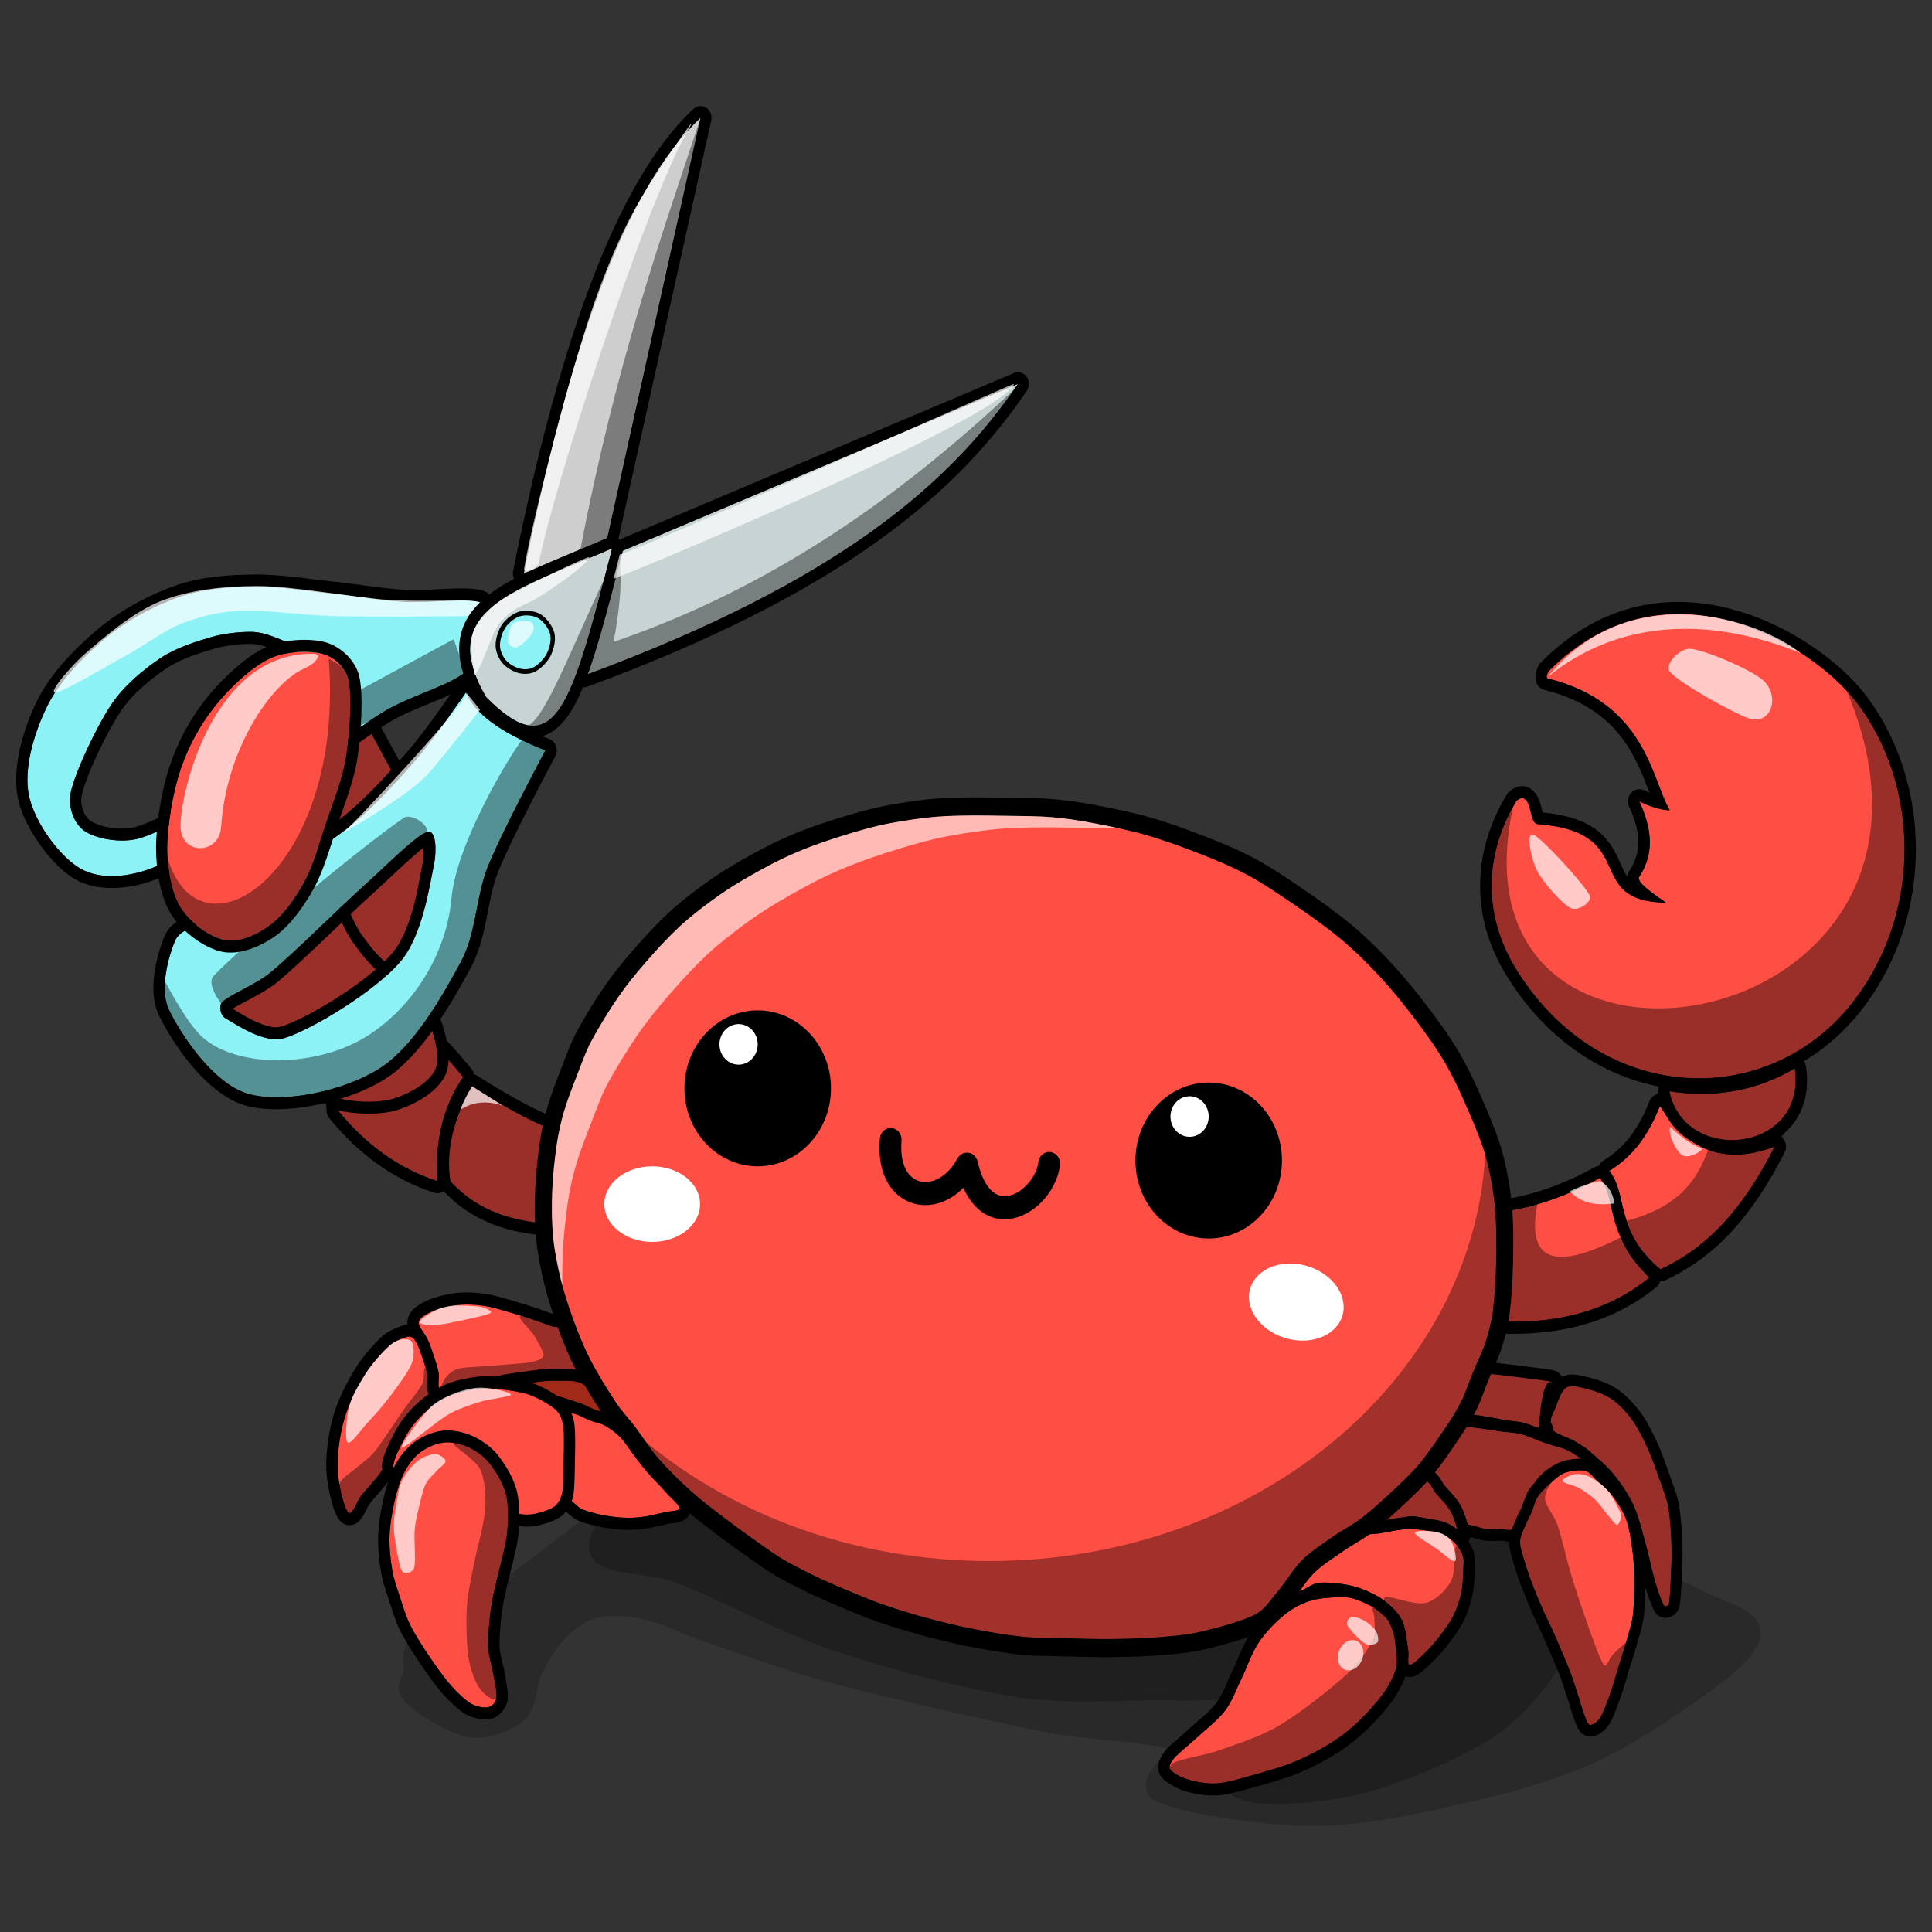 <?xml version="1.0" encoding="UTF-8" standalone="no"?><!DOCTYPE svg PUBLIC "-//W3C//DTD SVG 1.1//EN" "http://www.w3.org/Graphics/SVG/1.1/DTD/svg11.dtd"><svg width="100%" height="100%" viewBox="0 0 512 512" version="1.1" xmlns="http://www.w3.org/2000/svg" xmlns:xlink="http://www.w3.org/1999/xlink" xml:space="preserve" xmlns:serif="http://www.serif.com/" style="fill-rule:evenodd;clip-rule:evenodd;stroke-linejoin:round;stroke-miterlimit:2;"><rect x="0" y="0" width="512" height="512" fill="#333333" stroke="none"/><g><g id="Krabbe"><g id="Schatten" opacity="0.4"><path d="M110.65,437.051c-1.538,1.474 -0.421,4.716 -0.702,6.553c-0.231,1.51 -1.774,3.19 -0.983,4.468c1.03,1.663 4.56,4.036 7.161,5.51c2.714,1.539 6.318,3.351 9.126,3.723c2.596,0.345 5.592,-0.62 7.722,-1.489c1.914,-0.781 3.976,-1.872 5.054,-3.723c1.287,-2.209 1.246,-6.58 2.668,-9.531c1.638,-3.401 4.329,-8.042 7.16,-10.872c2.764,-2.761 6.127,-5.212 9.829,-6.106c3.907,-0.943 9.163,-0.489 13.618,0.447c4.844,1.018 10.257,3.898 15.445,5.659c8.26,2.805 22.575,8.09 34.117,11.169c15.07,4.021 40.951,9.854 56.301,12.957c11.853,2.396 30.771,2.581 35.803,5.659c3.845,2.353 -9.537,10.6 -5.617,12.808c5.687,3.202 26.583,6.28 39.734,6.404c13.151,0.124 26.583,-2.805 39.172,-5.66c12.366,-2.803 24.828,-6.056 36.364,-11.467c11.536,-5.411 26.045,-15.736 32.854,-20.998c3.444,-2.662 8.915,-7.571 8.003,-10.574c-0.912,-3.003 -8.895,-5.157 -13.477,-7.446c-10.086,-5.039 -35.804,-18.318 -47.036,-22.786c-6.463,-2.571 -13.96,-1.273 -20.358,-4.021c-11.384,-4.89 -30.716,-20.355 -47.944,-25.32c-18.216,-5.25 -46.046,-4.302 -61.357,-6.181c-10.226,-1.254 -20.243,-4.253 -30.507,-5.09c-10.397,-0.848 -22.252,-4.774 -31.878,0c-13.807,6.848 -37.091,30.181 -50.96,41.088c-10.602,8.338 -24.036,18.555 -32.254,24.358c-5.468,3.86 -14.098,7.626 -17.058,10.461Z" style="fill-opacity:0.5;"/><path d="M309.838,463.535c-2.052,-0.663 -5.095,-1.088 -8.58,-1.519c-7.741,-0.957 -17.481,-1.613 -24.655,-3.063c-15.398,-3.112 -41.357,-8.963 -56.472,-12.996c-11.604,-3.096 -25.997,-8.405 -34.301,-11.225c-5.079,-1.725 -10.369,-4.572 -15.112,-5.568c-4.046,-0.85 -8.817,-1.322 -12.365,-0.466c-3.188,0.77 -6.052,2.938 -8.432,5.317c-2.599,2.597 -5.04,6.879 -6.544,10c-0.739,1.535 -0.968,3.529 -1.317,5.279c-0.349,1.751 -0.801,3.329 -1.47,4.478c-1.415,2.428 -4.024,4.001 -6.535,5.025c-2.527,1.031 -6.097,2.086 -9.177,1.677c-3.122,-0.414 -7.153,-2.364 -10.172,-4.075c-3.035,-1.721 -7.056,-4.633 -8.258,-6.574c-0.696,-1.125 -0.861,-2.341 -0.614,-3.633c0.123,-0.642 0.374,-1.322 0.675,-2c0.167,-0.376 0.411,-0.734 0.467,-1.099c0.151,-0.99 -0.2,-2.433 -0.166,-3.716c0.049,-1.882 0.606,-3.531 1.822,-4.696c3.026,-2.899 11.818,-6.803 17.407,-10.75c8.187,-5.781 21.569,-15.959 32.129,-24.264c13.999,-11.01 37.543,-34.504 51.478,-41.416c5.287,-2.622 11.175,-2.937 17.179,-2.398c5.459,0.49 11.015,1.683 16.206,2.107c10.302,0.84 20.358,3.842 30.622,5.102c15.423,1.892 43.451,0.983 61.801,6.271c17.342,4.998 36.825,20.519 48.284,25.442c2.927,1.257 6.114,1.545 9.301,1.857c3.75,0.366 7.503,0.749 10.984,2.133c11.286,4.489 37.128,17.825 47.262,22.887c3.275,1.636 8.243,3.225 11.253,5.071c2.065,1.265 3.36,2.813 3.807,4.285c0.501,1.65 0.219,3.671 -0.968,5.743c-1.688,2.948 -5.437,6.313 -8.128,8.392c-6.923,5.35 -21.68,15.837 -33.409,21.338c-11.725,5.499 -24.385,8.82 -36.953,11.67c-12.799,2.902 -26.458,5.856 -39.828,5.729c-13.616,-0.128 -35.231,-3.461 -41.118,-6.776c-1,-0.563 -1.589,-1.312 -1.94,-2.102c-0.373,-0.841 -0.493,-1.786 -0.294,-2.828c0.25,-1.311 1.305,-3.07 2.808,-4.824c0.919,-1.072 1.991,-2.199 2.898,-3.272c0.137,-0.163 0.283,-0.351 0.425,-0.543Zm-199.188,-26.484c-1.538,1.474 -0.421,4.716 -0.702,6.553c-0.231,1.51 -1.774,3.19 -0.983,4.468c1.03,1.663 4.56,4.036 7.161,5.51c2.714,1.539 6.318,3.351 9.126,3.723c2.596,0.345 5.592,-0.62 7.722,-1.489c1.914,-0.781 3.976,-1.872 5.054,-3.723c1.287,-2.209 1.246,-6.58 2.668,-9.531c1.638,-3.401 4.329,-8.042 7.16,-10.872c2.764,-2.761 6.127,-5.212 9.829,-6.106c3.907,-0.943 9.163,-0.489 13.618,0.447c4.844,1.018 10.257,3.898 15.445,5.659c8.26,2.805 22.575,8.09 34.117,11.169c15.07,4.021 40.951,9.854 56.301,12.957c11.853,2.396 30.771,2.581 35.803,5.659c3.845,2.353 -9.537,10.6 -5.617,12.808c5.687,3.202 26.583,6.28 39.734,6.404c13.151,0.124 26.583,-2.805 39.172,-5.66c12.366,-2.803 24.828,-6.056 36.364,-11.467c11.536,-5.411 26.045,-15.736 32.854,-20.998c3.444,-2.662 8.915,-7.571 8.003,-10.574c-0.912,-3.003 -8.895,-5.157 -13.477,-7.446c-10.086,-5.039 -35.804,-18.318 -47.036,-22.786c-6.463,-2.571 -13.96,-1.273 -20.358,-4.021c-11.384,-4.89 -30.716,-20.355 -47.944,-25.32c-18.216,-5.25 -46.046,-4.302 -61.357,-6.181c-10.226,-1.254 -20.243,-4.253 -30.507,-5.09c-10.397,-0.848 -22.252,-4.774 -31.878,0c-13.807,6.848 -37.091,30.181 -50.96,41.088c-10.602,8.338 -24.036,18.555 -32.254,24.358c-5.468,3.86 -14.098,7.626 -17.058,10.461Z" style="fill-opacity:0.5;"/><path d="M163.707,402.232c-2.603,1.986 -6.231,7.249 -3.745,9.397c2.722,2.353 13.602,2.338 20.08,4.719c10.313,3.79 27.45,13.245 41.8,18.024c15.223,5.07 34.37,10.212 49.544,12.395c13.708,1.971 31.327,0.164 41.497,0.698c6.548,0.344 17.111,-1.684 19.525,2.506c2.413,4.19 -9.397,18.861 -5.046,22.633c4.351,3.773 20.981,2.224 31.152,0c11.005,-2.406 26.252,-9.121 34.881,-14.435c6.797,-4.187 13.089,-11.652 16.892,-17.453c3.31,-5.049 6.508,-11.337 5.923,-17.349c-0.585,-6.011 -6.153,-14.901 -9.433,-18.719c-2.467,-2.87 -6.815,-3.257 -10.252,-4.188c-3.376,-0.914 -6.895,-1.673 -10.37,-1.396c-3.703,0.295 -7.78,3.403 -11.846,3.168c-10.092,-0.582 -32.437,-4.71 -48.702,-6.659c-20.475,-2.453 -52.285,-6.353 -74.15,-8.059c-18.973,-1.481 -42.413,-4.632 -57.038,-2.179c-11.391,1.91 -24.97,12.515 -30.712,16.897Z"/><path d="M329.704,451.471c-0.171,-0.157 -0.417,-0.242 -0.675,-0.343c-0.809,-0.319 -1.8,-0.474 -2.89,-0.566c-4.164,-0.352 -9.502,0.298 -13.405,0.093c-10.233,-0.538 -27.96,1.26 -41.753,-0.724c-15.325,-2.204 -34.665,-7.391 -50.041,-12.512c-14.378,-4.788 -31.55,-14.256 -41.884,-18.053c-4.417,-1.624 -10.942,-2.069 -15.365,-2.997c-2.563,-0.537 -4.555,-1.334 -5.631,-2.263c-1.621,-1.401 -2.2,-3.358 -1.848,-5.603c0.489,-3.113 3.382,-7.067 5.736,-8.863c5.973,-4.559 20.153,-15.473 32.001,-17.46c14.802,-2.483 38.526,0.65 57.729,2.149c21.899,1.709 53.759,5.614 74.267,8.071c16.207,1.941 38.472,6.063 48.527,6.643c1.632,0.094 3.25,-0.56 4.848,-1.19c2.268,-0.894 4.5,-1.806 6.609,-1.974c3.799,-0.303 7.65,0.487 11.341,1.486c2.154,0.584 4.647,0.98 6.857,1.838c1.875,0.727 3.563,1.767 4.875,3.294c3.589,4.177 9.563,13.967 10.203,20.542c0.655,6.733 -2.739,13.846 -6.446,19.501c-4.013,6.121 -10.679,13.972 -17.853,18.391c-8.851,5.452 -24.495,12.333 -35.785,14.801c-7.377,1.613 -18.037,2.86 -25.315,2.136c-3.76,-0.374 -6.719,-1.377 -8.35,-2.791c-1.39,-1.206 -2.09,-2.908 -2.077,-5.054c0.013,-1.951 0.733,-4.446 1.813,-7.081c1.31,-3.197 3.138,-6.687 4.077,-9.503c0.22,-0.663 0.382,-1.628 0.435,-1.968Zm-165.997,-49.239c-2.603,1.986 -6.231,7.249 -3.745,9.397c2.722,2.353 13.602,2.338 20.08,4.719c10.313,3.79 27.45,13.245 41.8,18.024c15.223,5.07 34.37,10.212 49.544,12.395c13.708,1.971 31.327,0.164 41.497,0.698c6.548,0.344 17.111,-1.684 19.525,2.506c2.413,4.19 -9.397,18.861 -5.046,22.633c4.351,3.773 20.981,2.224 31.152,0c11.005,-2.406 26.252,-9.121 34.881,-14.435c6.797,-4.187 13.089,-11.652 16.892,-17.453c3.31,-5.049 6.508,-11.337 5.923,-17.349c-0.585,-6.011 -6.153,-14.901 -9.433,-18.719c-2.467,-2.87 -6.815,-3.257 -10.252,-4.188c-3.376,-0.914 -6.895,-1.673 -10.37,-1.396c-3.703,0.295 -7.78,3.403 -11.846,3.168c-10.092,-0.582 -32.437,-4.71 -48.702,-6.659c-20.475,-2.453 -52.285,-6.353 -74.15,-8.059c-18.973,-1.481 -42.413,-4.632 -57.038,-2.179c-11.391,1.91 -24.97,12.515 -30.712,16.897Z"/></g><g id="Rechts-Beine" serif:id="Rechts Beine"><g id="Hinten"><g id="Substanz"><g id="Ebene4"><path d="M410.955,378.351c-0.76,-1.489 0.663,-3.73 1.337,-5.473c0.685,-1.769 1.465,-4.319 2.769,-5.138c1.304,-0.819 3.411,-0.177 5.055,0.223c1.965,0.479 4.704,1.311 6.739,2.652c2.036,1.341 3.93,3.323 5.476,5.395c1.614,2.164 2.994,4.954 4.212,7.59c1.263,2.736 2.439,6.181 3.369,8.824c0.815,2.317 1.786,4.606 2.212,7.037c0.509,2.904 0.737,7.149 0.842,10.388c0.098,3.015 -0.088,6.497 -0.21,9.047c-0.101,2.09 -0.229,5.157 -0.527,6.255c-0.12,0.442 -1.029,0.723 -1.264,0.335c-0.596,-0.987 -1.685,-4.117 -2.316,-6.255c-0.825,-2.792 -1.667,-7.093 -2.633,-10.499c-0.949,-3.349 -1.755,-6.925 -3.159,-9.941c-1.375,-2.954 -3.387,-5.845 -5.265,-8.154c-1.754,-2.156 -4.212,-4.226 -6.002,-5.696c-1.471,-1.209 -3.132,-2.132 -4.739,-3.128c-1.772,-1.098 -5.137,-1.973 -5.896,-3.462Z" style="fill:#992f28;"/><path d="M408.403,379.815c-0.527,-1.032 -0.682,-2.21 -0.484,-3.478c0.232,-1.485 1.141,-3.211 1.69,-4.628c0.451,-1.166 0.953,-2.635 1.582,-3.822c0.66,-1.248 1.489,-2.228 2.392,-2.795c0.973,-0.611 2.168,-0.875 3.469,-0.817c1.218,0.054 2.565,0.409 3.714,0.689c2.226,0.543 5.315,1.518 7.62,3.037c2.307,1.52 4.467,3.751 6.22,6.099c1.735,2.326 3.233,5.314 4.542,8.147c1.304,2.822 2.523,6.374 3.482,9.101c0.874,2.483 1.889,4.945 2.346,7.551c0.531,3.032 0.78,7.462 0.89,10.844c0.1,3.102 -0.087,6.686 -0.213,9.31c-0.112,2.324 -0.305,5.729 -0.636,6.95c-0.332,1.22 -1.721,2.536 -3.209,2.717c-1.447,0.176 -2.656,-0.534 -3.284,-1.572c-0.67,-1.107 -1.935,-4.599 -2.644,-6.997c-0.827,-2.801 -1.674,-7.116 -2.642,-10.534c-0.903,-3.185 -1.647,-6.595 -2.982,-9.464c-1.267,-2.721 -3.13,-5.379 -4.86,-7.505c-1.628,-2.001 -3.921,-3.909 -5.582,-5.274c-1.372,-1.127 -2.928,-1.976 -4.426,-2.904c-1.238,-0.767 -3.256,-1.424 -4.615,-2.26c-1.122,-0.69 -1.931,-1.535 -2.37,-2.395Zm2.552,-1.464c0.759,1.489 4.124,2.364 5.896,3.462c1.607,0.996 3.268,1.919 4.739,3.128c1.79,1.47 4.248,3.54 6.002,5.696c1.878,2.309 3.89,5.2 5.265,8.154c1.404,3.016 2.21,6.592 3.159,9.941c0.966,3.406 1.808,7.707 2.633,10.499c0.631,2.138 1.72,5.268 2.316,6.255c0.235,0.388 1.144,0.107 1.264,-0.335c0.298,-1.098 0.426,-4.165 0.527,-6.255c0.122,-2.55 0.308,-6.032 0.21,-9.047c-0.105,-3.239 -0.333,-7.484 -0.842,-10.388c-0.426,-2.431 -1.397,-4.72 -2.212,-7.037c-0.93,-2.643 -2.106,-6.088 -3.369,-8.824c-1.218,-2.636 -2.598,-5.426 -4.212,-7.59c-1.546,-2.072 -3.44,-4.054 -5.476,-5.395c-2.035,-1.341 -4.774,-2.173 -6.739,-2.652c-1.644,-0.4 -3.751,-1.042 -5.055,-0.223c-1.304,0.819 -2.084,3.369 -2.769,5.138c-0.674,1.743 -2.097,3.984 -1.337,5.473Z"/><path d="M393.053,363.855c5.331,0.637 21.428,2.477 17.684,2.433c-2.257,-0.027 -3.235,12.814 -2.52,12.733c3.629,-0.41 -17.302,-4.337 -18.295,-4.133c-4.658,0.961 -1.024,-11.53 3.131,-11.033Z" style="fill:#992f28;"/><path d="M412.071,369.164c-0.682,1.914 -0.99,5.874 -1.105,7.83c0.833,1.163 0.72,2.298 0.261,3.27c-0.21,0.445 -0.836,1.606 -2.703,1.817c-0.655,0.074 -1.284,-0.065 -1.877,-0.455c-0.203,-0.133 -0.426,-0.312 -0.639,-0.56c-3.897,-1.095 -13.287,-2.829 -15.772,-3.089c-0.029,-0.003 -0.063,-0.006 -0.096,-0.009c-1.294,0.188 -2.313,-0.134 -3.114,-0.678c-1.505,-1.022 -2.48,-3.422 -2.084,-6.439c0.4,-3.039 2.066,-6.696 4.094,-8.509c1.338,-1.196 2.846,-1.724 4.342,-1.545c4.314,0.516 15.598,1.817 18,2.291c1.43,0.282 2.059,1.067 2.18,1.228c0.72,0.953 0.76,1.916 0.526,2.78c-0.047,0.173 -0.471,1.545 -2.013,2.068Zm-4.044,9.33c-0.26,-2.406 0.736,-12.23 2.71,-12.206c3.744,0.044 -12.353,-1.796 -17.684,-2.433c-4.155,-0.497 -7.789,11.994 -3.131,11.033c0.812,-0.167 14.969,2.431 18.105,3.606Zm0,0c0.037,0.345 0.1,0.537 0.19,0.527c0.66,-0.075 0.507,-0.266 -0.19,-0.527Z"/></g></g></g><g id="Mitte"><g id="Substanz1" serif:id="Substanz"><g id="Ebene3"><path d="M389.789,404.152c1.002,0.216 2.738,0.894 4.107,1.072c1.358,0.178 2.966,0 4.106,0c0.913,0 2.036,0.57 2.738,0c0.702,-0.569 0.937,-2.302 1.475,-3.417c0.544,-1.128 1.281,-2.346 1.79,-3.351c0.445,-0.88 0.799,-1.812 1.263,-2.681c0.597,-1.117 1.322,-2.858 2.317,-4.021c1.035,-1.21 2.51,-2.439 3.896,-3.239c1.365,-0.788 3.054,-1.359 4.423,-1.564c1.255,-0.188 3.896,0.782 3.791,0.335c-0.106,-0.446 -2.827,-2.249 -4.423,-3.015c-1.667,-0.801 -3.734,-1.146 -5.581,-1.787c-2.036,-0.708 -4.651,-1.937 -6.634,-2.458c-1.716,-0.451 -3.651,-0.447 -5.265,-0.67c-1.477,-0.204 -3.124,-0.484 -4.423,-0.67c-1.122,-0.161 -2.456,-0.354 -3.369,-0.447c-0.703,-0.071 -1.498,-0.476 -2.114,-0.112c-0.912,0.54 -2.503,2.253 -3.362,3.351c-0.753,0.964 -1.051,2.264 -1.79,3.239c-0.79,1.043 -2.387,2.048 -2.949,3.016c-0.465,0.803 -0.665,1.886 -0.421,2.793c0.246,0.912 1.274,1.778 1.896,2.68c0.666,0.968 1.426,2.068 2.106,3.128c0.895,1.396 2.51,3.983 3.264,5.249c0.452,0.761 0.73,1.918 1.256,2.346c0.507,0.412 1.278,0.088 1.903,0.223Z" style="fill:#ff4e43;"/><path d="M389.308,407.189c-0.451,-0.026 -2.397,-0.176 -3.187,-0.818c-0.427,-0.347 -0.83,-0.838 -1.166,-1.457c-0.273,-0.502 -0.481,-1.189 -0.778,-1.688c-0.741,-1.245 -2.33,-3.789 -3.21,-5.162c-0.661,-1.031 -1.401,-2.1 -2.05,-3.042c-0.345,-0.501 -0.831,-0.984 -1.209,-1.477c-0.542,-0.707 -0.938,-1.448 -1.133,-2.174c-0.459,-1.702 -0.135,-3.744 0.74,-5.251c0.355,-0.613 0.939,-1.269 1.633,-1.901c0.521,-0.474 1.149,-0.933 1.524,-1.429c0.316,-0.417 0.488,-0.934 0.715,-1.415c0.313,-0.661 0.662,-1.296 1.104,-1.861c1.057,-1.352 3.059,-3.41 4.182,-4.074c0.623,-0.369 1.293,-0.538 2,-0.54c0.58,-0.002 1.221,0.217 1.804,0.276c0.944,0.096 2.322,0.294 3.481,0.46c1.295,0.186 2.937,0.465 4.409,0.669c1.714,0.237 3.766,0.255 5.588,0.734c2.043,0.537 4.741,1.791 6.839,2.52c1.946,0.676 4.117,1.065 5.874,1.908c1.49,0.716 3.811,2.219 4.746,3.052c0.887,0.791 1.202,1.626 1.295,2.021c0.212,0.897 0.052,1.642 -0.267,2.268c-0.278,0.545 -0.714,1.055 -1.419,1.386c-0.338,0.159 -1.017,0.367 -1.949,0.245c-0.62,-0.081 -1.864,-0.546 -2.565,-0.441c-1.065,0.16 -2.379,0.607 -3.441,1.22c-1.115,0.644 -2.302,1.631 -3.135,2.604c-0.852,0.996 -1.43,2.514 -1.941,3.47c-0.453,0.849 -0.796,1.76 -1.232,2.62c-0.5,0.989 -1.227,2.186 -1.763,3.296c-0.363,0.753 -0.574,1.8 -0.905,2.547c-0.371,0.837 -0.858,1.483 -1.389,1.913c-0.691,0.561 -1.487,0.843 -2.37,0.882c-0.666,0.03 -1.454,-0.248 -2.131,-0.248c-1.239,-0 -2.985,0.169 -4.461,-0.023c-1.398,-0.183 -3.165,-0.843 -4.233,-1.09Zm0.481,-3.037c1.002,0.216 2.738,0.894 4.107,1.072c1.358,0.178 2.966,0 4.106,0c0.913,0 2.036,0.57 2.738,0c0.702,-0.569 0.937,-2.302 1.475,-3.417c0.544,-1.128 1.281,-2.346 1.79,-3.351c0.445,-0.88 0.799,-1.812 1.263,-2.681c0.597,-1.117 1.322,-2.858 2.317,-4.021c1.035,-1.21 2.51,-2.439 3.896,-3.239c1.365,-0.788 3.054,-1.359 4.423,-1.564c1.255,-0.188 3.896,0.782 3.791,0.335c-0.106,-0.446 -2.827,-2.249 -4.423,-3.015c-1.667,-0.801 -3.734,-1.146 -5.581,-1.787c-2.036,-0.708 -4.651,-1.937 -6.634,-2.458c-1.716,-0.451 -3.651,-0.447 -5.265,-0.67c-1.477,-0.204 -3.124,-0.484 -4.423,-0.67c-1.122,-0.161 -2.456,-0.354 -3.369,-0.447c-0.703,-0.071 -1.498,-0.476 -2.114,-0.112c-0.912,0.54 -2.503,2.253 -3.362,3.351c-0.753,0.964 -1.051,2.264 -1.79,3.239c-0.79,1.043 -2.387,2.048 -2.949,3.016c-0.465,0.803 -0.665,1.886 -0.421,2.793c0.246,0.912 1.274,1.778 1.896,2.68c0.666,0.968 1.426,2.068 2.106,3.128c0.895,1.396 2.51,3.983 3.264,5.249c0.452,0.761 0.73,1.918 1.256,2.346c0.507,0.412 1.278,0.088 1.903,0.223Z"/><path d="M402.846,408.173c-0.138,1.395 0.376,2.784 0.737,4.133c0.474,1.768 1.324,4.35 2.106,6.478c0.843,2.29 2.054,5.194 2.949,7.26c0.754,1.74 1.641,3.412 2.422,5.138c0.842,1.862 1.776,4.011 2.632,6.032c0.86,2.029 1.755,4.064 2.528,6.143c0.789,2.126 1.632,4.846 2.211,6.614c0.435,1.328 0.79,2.81 1.264,3.997c0.434,1.089 0.859,2.904 1.579,3.128c0.72,0.223 2.127,-0.853 2.738,-1.788c0.913,-1.396 1.932,-4.346 2.738,-6.59c0.842,-2.345 1.579,-5.091 2.316,-7.482c0.705,-2.287 1.492,-4.63 2.106,-6.864c0.594,-2.161 1.318,-4.307 1.58,-6.54c0.316,-2.691 0.333,-6.832 0.316,-9.606c-0.015,-2.35 -0.106,-4.711 -0.421,-7.037c-0.351,-2.588 -0.79,-6.013 -1.685,-8.489c-0.841,-2.325 -2.422,-4.67 -3.686,-6.366c-1.095,-1.47 -2.738,-2.73 -3.896,-3.81c-0.991,-0.923 -1.895,-2.224 -3.054,-2.669c-1.158,-0.444 -2.737,-0.186 -3.896,0c-1.064,0.171 -2.169,0.465 -3.054,1.117c-1.439,1.061 -4.317,3.593 -5.581,5.25c-1.017,1.334 -1.439,3.425 -2,4.691c-0.435,0.979 -0.965,1.91 -1.369,2.904c-0.492,1.21 -1.439,2.941 -1.58,4.356Z" style="fill:#ff4e43;"/><path d="M399.961,407.851c0.168,-1.694 1.212,-3.803 1.8,-5.251c0.417,-1.025 0.961,-1.987 1.409,-2.997c0.641,-1.446 1.208,-3.792 2.37,-5.316c1.402,-1.839 4.584,-4.664 6.181,-5.841c1.243,-0.917 2.777,-1.393 4.275,-1.633c1.581,-0.254 3.736,-0.459 5.318,0.149c1.471,0.565 2.723,2.078 3.981,3.251c1.273,1.186 3.054,2.598 4.257,4.213c1.421,1.906 3.174,4.559 4.119,7.172c0.965,2.672 1.468,6.361 1.847,9.153c0.334,2.464 0.435,4.964 0.451,7.454c0.018,2.89 -0.009,7.203 -0.338,10.007c-0.281,2.395 -1.036,4.704 -1.674,7.022c-0.622,2.264 -1.418,4.64 -2.133,6.958c-0.751,2.436 -1.505,5.233 -2.363,7.622c-0.889,2.474 -2.058,5.708 -3.065,7.248c-0.711,1.088 -2.081,2.28 -3.245,2.777c-1.011,0.432 -1.964,0.436 -2.692,0.21c-0.782,-0.243 -1.603,-0.839 -2.223,-1.893c-0.468,-0.797 -0.856,-2.093 -1.213,-2.988c-0.497,-1.245 -0.877,-2.796 -1.333,-4.187c-0.568,-1.737 -1.394,-4.408 -2.17,-6.496c-0.755,-2.034 -1.632,-4.024 -2.474,-6.009c-0.846,-1.998 -1.769,-4.122 -2.602,-5.962c-0.788,-1.742 -1.682,-3.429 -2.442,-5.185c-0.916,-2.113 -2.154,-5.084 -3.015,-7.426c-0.816,-2.219 -1.7,-4.912 -2.194,-6.756c-0.461,-1.721 -1.008,-3.516 -0.832,-5.296Zm2.885,0.322c-0.138,1.395 0.376,2.784 0.737,4.133c0.474,1.768 1.324,4.35 2.106,6.478c0.843,2.29 2.054,5.194 2.949,7.26c0.754,1.74 1.641,3.412 2.422,5.138c0.842,1.862 1.776,4.011 2.632,6.032c0.86,2.029 1.755,4.064 2.528,6.143c0.789,2.126 1.632,4.846 2.211,6.614c0.435,1.328 0.79,2.81 1.264,3.997c0.434,1.089 0.859,2.904 1.579,3.128c0.72,0.223 2.127,-0.853 2.738,-1.788c0.913,-1.396 1.932,-4.346 2.738,-6.59c0.842,-2.345 1.579,-5.091 2.316,-7.482c0.705,-2.287 1.492,-4.63 2.106,-6.864c0.594,-2.161 1.318,-4.307 1.58,-6.54c0.316,-2.691 0.333,-6.832 0.316,-9.606c-0.015,-2.35 -0.106,-4.711 -0.421,-7.037c-0.351,-2.588 -0.79,-6.013 -1.685,-8.489c-0.841,-2.325 -2.422,-4.67 -3.686,-6.366c-1.095,-1.47 -2.738,-2.73 -3.896,-3.81c-0.991,-0.923 -1.895,-2.224 -3.054,-2.669c-1.158,-0.444 -2.737,-0.186 -3.896,0c-1.064,0.171 -2.169,0.465 -3.054,1.117c-1.439,1.061 -4.317,3.593 -5.581,5.25c-1.017,1.334 -1.439,3.425 -2,4.691c-0.435,0.979 -0.965,1.91 -1.369,2.904c-0.492,1.21 -1.439,2.941 -1.58,4.356Z"/></g></g><g id="Schatten1" serif:id="Schatten" opacity="0.4"><g id="Ebene2"><path d="M389.157,376.01c3.001,-0.149 10.548,1.839 14.321,2.788c2.841,0.714 6.634,2.159 8.319,2.904c0.713,0.315 1.146,1.11 1.79,1.563c1.562,1.099 7.336,4.021 7.582,5.027c0.245,1.005 -4.634,0.484 -6.108,1.005c-1.072,0.379 -1.954,1.258 -2.738,2.122c-0.86,0.949 -1.965,2.476 -2.421,3.574c-0.385,0.926 -0.616,2.056 -0.316,3.016c0.473,1.519 2.391,3.926 3.156,6.098c1.125,3.195 2.281,8.754 3.594,13.075c1.356,4.465 3.088,9.708 4.543,13.717c1.27,3.5 3.137,9.024 4.186,10.337c0.675,0.845 1.368,-1.675 2.106,-2.458c0.79,-0.838 1.702,-1.835 2.632,-2.569c0.915,-0.722 2.743,-2.599 2.949,-1.837c0.206,0.762 -1.108,4.344 -1.713,6.407c-0.588,2.006 -1.36,4.273 -1.913,5.967c-0.458,1.404 -0.879,2.822 -1.405,4.198c-0.558,1.459 -1.332,3.347 -1.942,4.556c-0.482,0.955 -0.91,2.166 -1.716,2.694c-0.805,0.527 -2.307,1.179 -3.117,0.472c-1.02,-0.891 -2.089,-3.828 -2.998,-5.815c-1.142,-2.495 -2.746,-6.172 -3.855,-9.159c-1.065,-2.869 -1.888,-6.23 -2.797,-8.762c-0.785,-2.186 -1.759,-4.501 -2.658,-6.428c-0.822,-1.762 -2.021,-3.322 -2.738,-5.135c-0.825,-2.085 -1.65,-5.345 -2.211,-7.375c-0.439,-1.586 -0.983,-3.347 -1.159,-4.803c-0.156,-1.3 0.685,-3.275 0.106,-3.931c-0.579,-0.655 -2.562,0 -3.581,0l-7.687,0c-0.772,0 -1.845,0.649 -2.316,0c-1.053,-1.448 -2.562,-6.235 -4.002,-8.69c-1.292,-2.206 -3.562,-4.331 -4.633,-6.044c-0.806,-1.288 -2.352,-2.805 -1.79,-4.232c0.842,-2.139 5.09,-6.554 6.845,-8.601c1.135,-1.324 2,-3.597 3.685,-3.681Z"/><path d="M425.792,435.727c0.697,-0.728 1.453,-1.48 2.214,-2.081c0.538,-0.424 1.38,-1.224 2.053,-1.71c0.715,-0.516 1.397,-0.791 1.869,-0.879c0.829,-0.157 1.523,0.015 2.079,0.314c0.724,0.39 1.344,1.028 1.639,2.12c0.122,0.45 0.206,1.236 0.021,2.248c-0.265,1.455 -1.24,4.239 -1.752,5.987c-0.598,2.039 -1.382,4.344 -1.944,6.065c-0.475,1.456 -0.914,2.926 -1.46,4.354c-0.595,1.557 -1.426,3.572 -2.077,4.862c-0.726,1.439 -1.575,3.109 -2.789,3.904c-0.972,0.637 -2.559,1.288 -3.887,1.258c-1.033,-0.024 -1.966,-0.374 -2.727,-1.038c-0.516,-0.451 -1.081,-1.177 -1.603,-2.113c-0.758,-1.361 -1.519,-3.309 -2.189,-4.772c-1.17,-2.557 -2.811,-6.324 -3.947,-9.384c-1.069,-2.88 -1.897,-6.253 -2.81,-8.795c-0.751,-2.091 -1.682,-4.305 -2.543,-6.148c-0.85,-1.822 -2.074,-3.442 -2.815,-5.316c-0.863,-2.181 -1.737,-5.588 -2.324,-7.712c-0.484,-1.747 -1.063,-3.693 -1.256,-5.297c-0.037,-0.303 -0.03,-0.723 -0.001,-1.168c-0.192,0.016 -0.361,0.026 -0.488,0.026l-7.583,0c-0.228,0.05 -1.475,0.315 -2.029,0.281c-1.129,-0.068 -2.067,-0.549 -2.776,-1.524c-1.087,-1.496 -2.687,-6.419 -4.174,-8.955c-1.277,-2.179 -3.528,-4.272 -4.585,-5.965c-0.549,-0.878 -1.374,-1.87 -1.83,-2.857c-0.672,-1.455 -0.794,-2.938 -0.229,-4.372c0.923,-2.343 5.472,-7.275 7.395,-9.518c0.697,-0.813 1.301,-1.971 2.04,-2.79c1.041,-1.154 2.274,-1.86 3.732,-1.932c3.174,-0.158 11.167,1.867 15.157,2.87c2.998,0.754 7.003,2.277 8.782,3.064c0.622,0.274 1.166,0.686 1.661,1.181c0.216,0.216 0.389,0.495 0.635,0.668c1.274,0.896 5.29,2.994 6.976,4.318c1.197,0.94 1.714,1.987 1.856,2.569c0.2,0.817 0.116,1.557 -0.159,2.233c-0.299,0.734 -0.944,1.611 -2.235,2.051c-0.643,0.218 -1.76,0.351 -2.98,0.4c-1.015,0.041 -2.157,-0.038 -2.696,0.153c-0.618,0.218 -1.067,0.806 -1.518,1.305c-0.643,0.709 -1.497,1.828 -1.838,2.649c-0.096,0.232 -0.288,0.485 -0.213,0.726c0.18,0.575 0.674,1.293 1.155,2.098c0.746,1.25 1.514,2.607 1.964,3.885c1.137,3.229 2.312,8.845 3.639,13.213c1.339,4.41 3.05,9.589 4.487,13.549c0.632,1.74 1.39,4.049 2.103,5.975Zm-36.635,-59.717c-1.685,0.084 -2.55,2.357 -3.685,3.681c-1.755,2.047 -6.003,6.462 -6.845,8.601c-0.562,1.427 0.984,2.944 1.79,4.232c1.071,1.713 3.341,3.838 4.633,6.044c1.44,2.455 2.949,7.242 4.002,8.69c0.471,0.649 1.544,0 2.316,0l7.687,0c1.019,0 3.002,-0.655 3.581,0c0.579,0.656 -0.262,2.631 -0.106,3.931c0.176,1.456 0.72,3.217 1.159,4.803c0.561,2.03 1.386,5.29 2.211,7.375c0.717,1.813 1.916,3.373 2.738,5.135c0.899,1.927 1.873,4.242 2.658,6.428c0.909,2.532 1.732,5.893 2.797,8.762c1.109,2.987 2.713,6.664 3.855,9.159c0.909,1.987 1.978,4.924 2.998,5.815c0.81,0.707 2.312,0.055 3.117,-0.472c0.806,-0.528 1.234,-1.739 1.716,-2.694c0.61,-1.209 1.384,-3.097 1.942,-4.556c0.526,-1.376 0.947,-2.794 1.405,-4.198c0.553,-1.694 1.325,-3.961 1.913,-5.967c0.605,-2.063 1.919,-5.645 1.713,-6.407c-0.206,-0.762 -2.034,1.115 -2.949,1.837c-0.93,0.734 -1.842,1.731 -2.632,2.569c-0.738,0.783 -1.431,3.303 -2.106,2.458c-1.049,-1.313 -2.916,-6.837 -4.186,-10.337c-1.455,-4.009 -3.187,-9.252 -4.543,-13.717c-1.313,-4.321 -2.469,-9.88 -3.594,-13.075c-0.765,-2.172 -2.683,-4.579 -3.156,-6.098c-0.3,-0.96 -0.069,-2.09 0.316,-3.016c0.456,-1.098 1.561,-2.625 2.421,-3.574c0.784,-0.864 1.666,-1.743 2.738,-2.122c1.474,-0.521 6.353,-0 6.108,-1.005c-0.246,-1.006 -6.02,-3.928 -7.582,-5.027c-0.644,-0.453 -1.077,-1.248 -1.79,-1.563c-1.685,-0.745 -5.478,-2.19 -8.319,-2.904c-3.773,-0.949 -11.32,-2.937 -14.321,-2.788Z" style="fill:none;"/></g></g><g id="Highlights" opacity="0.7"><g id="Ebene1"><path d="M414.114,392.524c0.245,0.596 2.958,1.016 4.317,1.799c1.457,0.84 3.108,1.949 4.423,3.239c1.649,1.62 4.352,5.734 5.475,6.479c0.644,0.426 1.159,-1.319 1.264,-2.011c0.105,-0.691 -0.309,-1.475 -0.632,-2.139c-0.544,-1.116 -1.667,-3.335 -2.632,-4.563c-0.88,-1.118 -2.142,-2.078 -3.16,-2.804c-0.91,-0.649 -1.912,-1.256 -2.948,-1.552c-1.035,-0.296 -2.246,-0.482 -3.264,-0.223c-1.018,0.259 -3.089,1.18 -2.843,1.775Z" style="fill:#fff;"/></g></g></g><g id="Vorne"><g id="Substanz2" serif:id="Substanz"><path d="M310.132,468.936c0.646,0.924 3.044,2.169 4.781,2.681c2.075,0.611 5.099,1.183 7.666,0.987c2.935,-0.223 6.66,-1.407 9.941,-2.327c3.453,-0.969 7.385,-2.071 10.782,-3.485c3.32,-1.383 6.81,-3.232 9.604,-5.004c2.55,-1.618 4.947,-3.527 7.16,-5.63c2.289,-2.174 4.943,-5.152 6.571,-7.416c1.342,-1.865 2.64,-4.319 3.201,-6.166c0.475,-1.56 0.277,-3.279 0.169,-4.914c-0.112,-1.698 -0.379,-3.738 -0.843,-5.272c-0.425,-1.409 -1.151,-2.815 -1.937,-3.932c-0.761,-1.081 -1.703,-2.054 -2.78,-2.77c-1.165,-0.774 -2.727,-1.519 -4.212,-1.876c-1.671,-0.403 -3.869,-0.614 -5.813,-0.537c-2.232,0.09 -5.209,0.269 -7.581,1.073c-2.373,0.804 -4.673,2.116 -6.655,3.753c-2.219,1.831 -4.821,4.486 -6.656,7.237c-1.867,2.8 -3.074,6.568 -4.549,9.562c-1.39,2.823 -2.41,5.92 -4.296,8.399c-1.994,2.621 -5.391,5.197 -7.666,7.327c-1.97,1.845 -4.833,4.066 -5.981,5.451c-0.626,0.755 -1.471,2.052 -0.906,2.859Z" style="fill:#ff4e43;"/><path d="M307.714,470.839c-0.653,-0.933 -0.89,-2.017 -0.735,-3.181c0.168,-1.259 1.016,-2.747 1.798,-3.69c1.203,-1.452 4.184,-3.802 6.25,-5.736c2.163,-2.025 5.419,-4.446 7.315,-6.939c1.762,-2.316 2.671,-5.234 3.971,-7.872c1.533,-3.113 2.818,-7.016 4.759,-9.927c2.005,-3.006 4.841,-5.912 7.264,-7.914c2.26,-1.866 4.883,-3.358 7.588,-4.275c2.626,-0.889 5.915,-1.122 8.385,-1.221c2.204,-0.088 4.697,0.157 6.592,0.613c1.813,0.436 3.722,1.339 5.145,2.285c1.39,0.923 2.612,2.171 3.594,3.565c0.972,1.382 1.866,3.126 2.392,4.868c0.529,1.754 0.85,4.083 0.978,6.023c0.135,2.038 0.285,4.175 -0.306,6.119c-0.648,2.13 -2.125,4.971 -3.673,7.122c-1.725,2.398 -4.532,5.556 -6.956,7.858c-2.356,2.239 -4.909,4.27 -7.624,5.992c-2.923,1.854 -6.575,3.789 -10.048,5.236c-3.503,1.458 -7.553,2.601 -11.114,3.599c-3.461,0.971 -7.398,2.19 -10.494,2.426c-2.909,0.221 -6.338,-0.403 -8.688,-1.096c-2.362,-0.696 -5.515,-2.599 -6.393,-3.855Zm2.418,-1.903c0.646,0.924 3.044,2.169 4.781,2.681c2.075,0.611 5.099,1.183 7.666,0.987c2.935,-0.223 6.66,-1.407 9.941,-2.327c3.453,-0.969 7.385,-2.071 10.782,-3.485c3.32,-1.383 6.81,-3.232 9.604,-5.004c2.55,-1.618 4.947,-3.527 7.16,-5.63c2.289,-2.174 4.943,-5.152 6.571,-7.416c1.342,-1.865 2.64,-4.319 3.201,-6.166c0.475,-1.56 0.277,-3.279 0.169,-4.914c-0.112,-1.698 -0.379,-3.738 -0.843,-5.272c-0.425,-1.409 -1.151,-2.815 -1.937,-3.932c-0.761,-1.081 -1.703,-2.054 -2.78,-2.77c-1.165,-0.774 -2.727,-1.519 -4.212,-1.876c-1.671,-0.403 -3.869,-0.614 -5.813,-0.537c-2.232,0.09 -5.209,0.269 -7.581,1.073c-2.373,0.804 -4.673,2.116 -6.655,3.753c-2.219,1.831 -4.821,4.486 -6.656,7.237c-1.867,2.8 -3.074,6.568 -4.549,9.562c-1.39,2.823 -2.41,5.92 -4.296,8.399c-1.994,2.621 -5.391,5.197 -7.666,7.327c-1.97,1.845 -4.833,4.066 -5.981,5.451c-0.626,0.755 -1.471,2.052 -0.906,2.859Z"/><path d="M366.806,402.724c-0.576,1.534 5.096,-0.909 7.16,-0.894c1.768,0.013 3.535,0.425 5.223,0.983c1.713,0.566 3.833,1.698 5.055,2.413c0.841,0.492 2.218,2.621 2.274,1.876c0.056,-0.745 -0.955,-4.468 -1.937,-6.344c-0.983,-1.877 -2.766,-3.56 -3.96,-4.915c-1.003,-1.139 -1.87,-3.879 -3.201,-3.217c-2.303,1.147 -10.039,8.564 -10.614,10.098Z" style="fill:#ff4e43;"/><path d="M382.675,407.956c-1.101,-0.639 -2.908,-1.607 -4.381,-2.094c-1.407,-0.464 -2.875,-0.828 -4.348,-0.838c-0.824,-0.006 -2.326,0.526 -3.627,0.87c-1.501,0.398 -2.853,0.586 -3.558,0.494c-1.175,-0.154 -1.905,-0.767 -2.348,-1.385c-0.577,-0.806 -0.983,-1.92 -0.405,-3.461c0.237,-0.63 1.242,-2.085 2.779,-3.716c2.863,-3.04 7.59,-7.212 9.353,-8.091c1.546,-0.769 2.951,-0.505 4.237,0.574c0.526,0.441 1.049,1.104 1.522,1.865c0.321,0.517 0.599,1.121 0.923,1.489c1.336,1.518 3.29,3.442 4.391,5.544c0.797,1.522 1.627,4.087 2.021,5.789c0.255,1.1 0.315,1.97 0.286,2.361c-0.108,1.424 -0.8,2.127 -1.378,2.538c-0.729,0.52 -1.721,0.838 -2.954,0.295c-0.342,-0.15 -0.906,-0.521 -1.482,-1.131c-0.284,-0.302 -0.906,-0.97 -1.031,-1.103Zm-15.869,-5.232c-0.576,1.534 5.096,-0.909 7.16,-0.894c1.768,0.013 3.535,0.425 5.223,0.983c1.713,0.566 3.833,1.698 5.055,2.413c0.841,0.492 2.218,2.621 2.274,1.876c0.056,-0.745 -0.955,-4.468 -1.937,-6.344c-0.983,-1.877 -2.766,-3.56 -3.96,-4.915c-1.003,-1.139 -1.87,-3.879 -3.201,-3.217c-2.303,1.147 -10.039,8.564 -10.614,10.098Z"/><path d="M344.313,421.578c0.534,0.372 3.094,-1.789 4.802,-2.056c1.91,-0.297 4.591,-0.029 6.655,0.269c1.95,0.281 3.892,0.768 5.729,1.519c1.895,0.774 3.959,1.757 5.644,3.127c1.684,1.37 3.498,3.014 4.464,5.093c1.011,2.175 1.264,6.002 1.601,7.953c0.214,1.239 -0.393,3.738 0.421,3.753c0.815,0.015 3.087,-2.304 4.465,-3.664c1.404,-1.385 2.752,-3.023 3.959,-4.646c1.202,-1.615 2.415,-3.262 3.286,-5.093c0.87,-1.832 1.53,-3.962 1.937,-5.898c0.393,-1.869 0.45,-4.08 0.506,-5.719c0.047,-1.37 0.285,-2.826 -0.169,-4.11c-0.463,-1.311 -1.544,-2.77 -2.611,-3.753c-1.067,-0.983 -2.402,-1.776 -3.791,-2.145c-1.966,-0.521 -5.363,-1.012 -8.003,-0.982c-2.637,0.029 -5.742,0.863 -7.834,1.161c-1.571,0.224 -3.213,0.098 -4.718,0.626c-1.825,0.64 -4.303,1.87 -6.234,3.217c-2.457,1.712 -6.823,5.167 -8.508,7.059c-0.996,1.117 -2.134,3.916 -1.601,4.289Z" style="fill:#ff4e43;"/><path d="M342.658,424.246c-0.782,-0.546 -1.577,-1.601 -1.485,-3.33c0.076,-1.432 1.343,-4.463 2.552,-5.821c1.794,-2.013 6.428,-5.711 9.044,-7.535c2.15,-1.498 4.909,-2.867 6.942,-3.58c1.68,-0.589 3.507,-0.508 5.262,-0.758c2.19,-0.312 5.443,-1.159 8.203,-1.19c2.891,-0.033 6.612,0.507 8.765,1.078c1.843,0.489 3.62,1.528 5.035,2.832c1.426,1.313 2.837,3.291 3.457,5.043c0.591,1.673 0.419,3.561 0.358,5.347c-0.062,1.805 -0.143,4.24 -0.576,6.298c-0.458,2.181 -1.207,4.577 -2.188,6.64c-0.96,2.022 -2.284,3.851 -3.61,5.634c-1.302,1.751 -2.759,3.514 -4.272,5.007c-1.256,1.239 -3.194,3.139 -4.382,3.856c-0.865,0.522 -1.645,0.672 -2.186,0.662c-1.426,-0.026 -2.478,-0.743 -3.065,-2.248c-0.196,-0.501 -0.336,-1.233 -0.334,-2.094c0.001,-0.643 0.162,-1.489 0.068,-2.028c-0.3,-1.741 -0.437,-5.176 -1.339,-7.116c-0.765,-1.646 -2.262,-2.886 -3.596,-3.971c-1.458,-1.185 -3.255,-2.012 -4.895,-2.682c-1.619,-0.662 -3.332,-1.087 -5.052,-1.335c-1.802,-0.26 -4.143,-0.533 -5.811,-0.273c-0.401,0.063 -0.86,0.362 -1.313,0.614c-0.919,0.512 -1.791,1.025 -2.377,1.245c-1.459,0.551 -2.571,0.147 -3.205,-0.295Zm1.655,-2.668c0.534,0.372 3.094,-1.789 4.802,-2.056c1.91,-0.297 4.591,-0.029 6.655,0.269c1.95,0.281 3.892,0.768 5.729,1.519c1.895,0.774 3.959,1.757 5.644,3.127c1.684,1.37 3.498,3.014 4.464,5.093c1.011,2.175 1.264,6.002 1.601,7.953c0.214,1.239 -0.393,3.738 0.421,3.753c0.815,0.015 3.087,-2.304 4.465,-3.664c1.404,-1.385 2.752,-3.023 3.959,-4.646c1.202,-1.615 2.415,-3.262 3.286,-5.093c0.87,-1.832 1.53,-3.962 1.937,-5.898c0.393,-1.869 0.45,-4.08 0.506,-5.719c0.047,-1.37 0.285,-2.826 -0.169,-4.11c-0.463,-1.311 -1.544,-2.77 -2.611,-3.753c-1.067,-0.983 -2.402,-1.776 -3.791,-2.145c-1.966,-0.521 -5.363,-1.012 -8.003,-0.982c-2.637,0.029 -5.742,0.863 -7.834,1.161c-1.571,0.224 -3.213,0.098 -4.718,0.626c-1.825,0.64 -4.303,1.87 -6.234,3.217c-2.457,1.712 -6.823,5.167 -8.508,7.059c-0.996,1.117 -2.134,3.916 -1.601,4.289Z"/></g><g id="Schatten2" serif:id="Schatten" opacity="0.4"><path d="M310.87,467.238c2.158,-1.191 8.223,-1.979 12.215,-3.395c4.703,-1.668 11.014,-3.636 16.005,-6.612c5.645,-3.366 13.732,-9.8 17.859,-13.582c2.781,-2.549 5.701,-6.598 6.908,-9.115c0.855,-1.781 0.323,-4.572 0.337,-5.987c0.009,-0.838 -0.828,-2.308 -0.253,-2.502c0.576,-0.193 2.699,0.461 3.707,1.341c1.109,0.968 2.41,2.742 2.949,4.468c0.645,2.07 1.152,5.292 0.926,7.952c-0.238,2.815 -1.165,6.33 -2.359,8.936c-1.155,2.524 -2.975,4.672 -4.801,6.702c-2.05,2.278 -4.706,5.057 -7.498,6.969c-3.369,2.309 -8.308,4.988 -12.72,6.881c-4.479,1.921 -9.618,3.857 -14.153,4.646c-4.295,0.748 -9.747,0.581 -13.057,0.09c-2.437,-0.362 -5.792,-1.907 -6.803,-3.039c-0.829,-0.927 -0.331,-3.163 0.738,-3.753Z"/><path d="M366.384,403.975c1.376,0.834 7.245,-0.954 10.194,-0.537c2.652,0.376 5.517,2.026 7.497,3.039c1.572,0.803 3.931,3.753 4.381,3.038c0.449,-0.715 -0.969,-5.466 -1.685,-7.328c-0.562,-1.461 -1.662,-2.626 -2.612,-3.842c-1.151,-1.474 -3.243,-3.931 -4.296,-5.004c-0.584,-0.595 -1.274,-1.759 -2.022,-1.429c-1.923,0.848 -7.609,4.512 -9.519,6.523c-1.318,1.387 -3.313,4.706 -1.938,5.54Z"/><path d="M367.227,423.186c1.769,-0.164 7.666,2.264 10.53,1.608c2.757,-0.63 5.363,-3.365 6.655,-5.54c1.273,-2.142 0.843,-5.912 1.095,-7.505c0.11,-0.692 0.07,-1.802 0.421,-2.056c0.351,-0.253 1.344,0.03 1.685,0.537c0.492,0.729 1.08,2.499 1.264,3.842c0.267,1.951 0.924,5.314 0.337,7.863c-0.772,3.351 -3.145,9.055 -4.97,12.242c-1.527,2.666 -4.297,5.376 -5.982,6.88c-1.172,1.047 -3.116,1.877 -4.127,2.145c-0.648,0.171 -1.705,0.127 -1.938,-0.536c-0.365,-1.043 -0.154,-4.215 -0.253,-5.719c-0.072,-1.106 -0.073,-2.234 -0.337,-3.306c-0.266,-1.087 -0.772,-2.204 -1.263,-3.217c-0.485,-0.999 -1.151,-2.085 -1.685,-2.859c-0.446,-0.648 -1.278,-1.058 -1.516,-1.788c-0.239,-0.729 -0.728,-2.516 0.084,-2.591Z"/></g><g id="Highlights1" serif:id="Highlights" opacity="0.7"><path d="M374.977,406.208c-0.042,0.73 3.959,2.949 5.728,4.2c1.608,1.137 4.241,3.634 4.886,3.306c0.646,-0.327 -0.238,-3.991 -1.01,-5.272c-0.769,-1.274 -2.23,-2.088 -3.623,-2.412c-1.6,-0.373 -5.939,-0.551 -5.981,0.178Z" style="fill:#fff;"/><path d="M357.034,430.692c-0.373,-0.71 0.354,-1.937 1.095,-2.145c0.744,-0.208 2.348,0.317 3.37,0.894c1.081,0.611 2.527,1.802 3.116,2.77c0.524,0.86 0.885,2.472 0.422,3.038c-0.464,0.566 -2.256,0.896 -3.202,0.358c-1.333,-0.76 -4.184,-3.739 -4.801,-4.915Z" style="fill:#fff;"/><path d="M359.688,434.948c1.589,0.855 2.087,3.208 1.11,5.253c-0.977,2.044 -3.06,3.01 -4.65,2.156c-1.589,-0.854 -2.086,-3.207 -1.109,-5.252c0.977,-2.044 3.06,-3.011 4.649,-2.157Z" style="fill:#fff;"/></g></g></g><g id="Links-Beine" serif:id="Links Beine"><g id="Bein-Hinten" serif:id="Bein Hinten"><g id="Substanz3" serif:id="Substanz"><path d="M92.272,400.806c1.053,1.132 2.324,-3.07 3.538,-4.557c1.362,-1.668 3.37,-3.753 4.633,-5.451c1.106,-1.485 1.971,-3.154 2.949,-4.736c1.151,-1.861 2.475,-4.413 3.959,-6.433c1.488,-2.026 3.791,-4.066 4.97,-5.719c0.903,-1.264 1.916,-2.627 2.106,-4.2c0.211,-1.742 -0.393,-4.244 -0.842,-6.255c-0.444,-1.989 -1.25,-4.378 -1.853,-5.808c-0.43,-1.018 -1.138,-2.204 -1.769,-2.77c-0.537,-0.48 -1.339,-0.797 -2.022,-0.625c-1.123,0.283 -3.396,1.132 -4.718,2.323c-1.867,1.683 -4.703,4.876 -6.486,7.774c-1.994,3.239 -4.278,7.509 -5.476,11.661c-1.207,4.185 -1.937,9.315 -1.769,13.448c0.159,3.904 1.727,10.216 2.78,11.348Z" style="fill:#ff4e43;"/><path d="M90.129,403.049c-0.493,-0.529 -1.173,-1.723 -1.73,-3.388c-0.916,-2.743 -1.792,-7.054 -1.915,-10.065c-0.182,-4.462 0.594,-10.003 1.898,-14.521c1.28,-4.437 3.703,-9.01 5.834,-12.472c1.941,-3.154 5.026,-6.631 7.058,-8.462c1.678,-1.512 4.545,-2.637 5.971,-2.997c1.562,-0.393 3.434,0.194 4.66,1.293c0.9,0.806 1.963,2.455 2.575,3.905c0.663,1.569 1.547,4.193 2.035,6.377c0.53,2.373 1.148,5.34 0.899,7.397c-0.255,2.114 -1.479,4.022 -2.692,5.721c-1.186,1.663 -3.499,3.718 -4.996,5.755c-1.434,1.952 -2.704,4.424 -3.816,6.222c-1.027,1.66 -1.944,3.405 -3.103,4.963c-1.289,1.731 -3.332,3.862 -4.721,5.563c-0.603,0.739 -1.182,2.257 -1.774,3.252c-0.614,1.032 -1.317,1.745 -1.898,2.095c-0.738,0.444 -1.48,0.571 -2.195,0.476c-0.696,-0.093 -1.42,-0.393 -2.09,-1.114Zm2.143,-2.243c1.053,1.132 2.324,-3.07 3.538,-4.557c1.362,-1.668 3.37,-3.753 4.633,-5.451c1.106,-1.485 1.971,-3.154 2.949,-4.736c1.151,-1.861 2.475,-4.413 3.959,-6.433c1.488,-2.026 3.791,-4.066 4.97,-5.719c0.903,-1.264 1.916,-2.627 2.106,-4.2c0.211,-1.742 -0.393,-4.244 -0.842,-6.255c-0.444,-1.989 -1.25,-4.378 -1.853,-5.808c-0.43,-1.018 -1.138,-2.204 -1.769,-2.77c-0.537,-0.48 -1.339,-0.797 -2.022,-0.625c-1.123,0.283 -3.396,1.132 -4.718,2.323c-1.867,1.683 -4.703,4.876 -6.486,7.774c-1.994,3.239 -4.278,7.509 -5.476,11.661c-1.207,4.185 -1.937,9.315 -1.769,13.448c0.159,3.904 1.727,10.216 2.78,11.348Z"/><path d="M110.974,350.409c0.154,-1.221 1.997,-2.189 3.285,-2.77c1.685,-0.759 4.507,-1.519 6.824,-1.787c2.316,-0.268 4.737,-0.155 7.076,0.179c2.401,0.342 5.11,1.251 7.329,1.876c2.009,0.567 4.188,1.281 5.981,1.877c1.603,0.532 3.528,1.281 4.777,1.698c0.898,0.299 2.196,-0.025 2.72,0.804c1.31,2.07 6.304,9.442 5.139,11.616c-1.165,2.174 -8.873,0.968 -12.131,1.43c-2.484,0.352 -4.922,1.04 -7.413,1.34c-3.089,0.372 -8.171,0.536 -11.12,0.894c-2.211,0.268 -5.363,1.906 -6.571,1.251c-1.207,-0.656 -0.351,-3.59 -0.673,-5.183c-0.303,-1.492 -0.788,-2.938 -1.264,-4.378c-0.477,-1.445 -0.979,-2.9 -1.601,-4.29c-0.66,-1.474 -2.513,-3.335 -2.358,-4.557Z" style="fill:#ff4e43;"/><path d="M107.989,349.985c0.126,-0.99 0.574,-1.968 1.357,-2.825c0.927,-1.016 2.499,-1.903 3.735,-2.46c1.896,-0.855 5.068,-1.721 7.675,-2.023c2.555,-0.295 5.225,-0.179 7.804,0.189c2.522,0.359 5.371,1.298 7.701,1.955c2.052,0.578 4.277,1.307 6.108,1.915c1.604,0.533 3.53,1.282 4.781,1.699c0.63,0.21 1.457,0.115 2.077,0.324c0.929,0.312 1.688,0.875 2.239,1.747c0.979,1.546 3.857,5.882 5.085,9.13c0.931,2.461 0.831,4.614 0.172,5.844c-0.686,1.279 -2.313,2.413 -4.725,2.766c-2.875,0.421 -7.342,-0.072 -9.625,0.251c-2.504,0.355 -4.962,1.046 -7.472,1.348c-3.088,0.373 -8.17,0.536 -11.118,0.894c-1.495,0.181 -3.431,1.029 -4.861,1.293c-1.422,0.263 -2.611,0.068 -3.423,-0.372c-1.173,-0.637 -1.964,-1.788 -2.217,-3.436c-0.103,-0.671 -0.108,-1.474 -0.07,-2.297c0.027,-0.579 0.131,-1.178 0.041,-1.622c-0.276,-1.362 -0.727,-2.678 -1.162,-3.993c-0.442,-1.339 -0.903,-2.689 -1.479,-3.976c-0.444,-0.993 -1.464,-2.159 -1.977,-3.177c-0.576,-1.144 -0.762,-2.251 -0.646,-3.174Zm2.985,0.424c-0.155,1.222 1.698,3.083 2.358,4.557c0.622,1.39 1.124,2.845 1.601,4.29c0.476,1.44 0.961,2.886 1.264,4.378c0.322,1.593 -0.534,4.527 0.673,5.183c1.208,0.655 4.36,-0.983 6.571,-1.251c2.949,-0.358 8.031,-0.522 11.12,-0.894c2.491,-0.3 4.929,-0.988 7.413,-1.34c3.258,-0.462 10.966,0.744 12.131,-1.43c1.165,-2.174 -3.829,-9.546 -5.139,-11.616c-0.524,-0.829 -1.822,-0.505 -2.72,-0.804c-1.249,-0.417 -3.174,-1.166 -4.777,-1.698c-1.793,-0.596 -3.972,-1.31 -5.981,-1.877c-2.219,-0.625 -4.928,-1.534 -7.329,-1.876c-2.339,-0.334 -4.76,-0.447 -7.076,-0.179c-2.317,0.268 -5.139,1.028 -6.824,1.787c-1.288,0.581 -3.131,1.549 -3.285,2.77Z"/></g><g id="Schatten3" serif:id="Schatten" opacity="0.4"><path d="M137.931,348.712c1.081,-0.328 7.469,0.863 10.024,3.127c2.556,2.264 4.255,8.429 5.308,10.455c0.304,0.586 1.46,1.4 1.011,1.697c-0.45,0.298 -2.476,-0.025 -3.707,0.09c-2.71,0.253 -8.621,1.012 -12.552,1.429c-3.676,0.39 -7.582,0.611 -11.036,1.073c-3.247,0.434 -8.185,1.906 -9.687,1.697c-0.946,-0.131 0.108,-2.134 0.674,-2.948c0.631,-0.909 1.872,-2.091 3.117,-2.502c1.623,-0.536 4.413,-0.517 6.625,-0.715c2.822,-0.253 7.943,-0.566 10.307,-0.804c1.301,-0.131 2.878,-0.313 3.875,-0.626c0.772,-0.242 1.853,-0.685 2.106,-1.251c0.253,-0.566 -0.288,-1.472 -0.59,-2.144c-0.421,-0.939 -1.224,-2.368 -1.937,-3.485c-0.913,-1.43 -4.619,-4.766 -3.538,-5.093Z"/><path d="M90.25,392.675c0.871,-1.415 2.869,-2.496 4.297,-3.753c1.488,-1.311 3.32,-2.492 4.633,-4.111c2.078,-2.561 5.714,-8.25 7.834,-11.259c1.608,-2.28 3.946,-4.959 4.886,-6.791c0.643,-1.251 0.239,-4.11 0.758,-4.199c0.52,-0.09 1.966,2.427 2.359,3.663c0.377,1.186 0.616,2.686 0,3.753c-0.941,1.631 -4.056,3.754 -5.644,6.032c-1.755,2.517 -3.721,6.739 -4.886,9.069c-0.795,1.59 -1.228,3.375 -2.106,4.915c-1.137,1.996 -3.384,5.093 -4.718,7.059c-1.079,1.591 -2.288,3.738 -3.285,4.736c-0.713,0.714 -1.936,1.909 -2.696,1.251c-0.842,-0.73 -2.12,-3.902 -2.358,-5.63c-0.221,-1.595 0.096,-3.385 0.926,-4.735Z"/></g><g id="Highlights2" serif:id="Highlights" opacity="0.7"><path d="M92.104,382.264c-0.773,-0.752 -0.323,-6.512 0.421,-9.468c0.744,-2.956 2.625,-5.937 4.043,-8.268c1.265,-2.08 3.019,-4.185 4.465,-5.719c1.259,-1.336 2.864,-2.949 4.212,-3.485c1.212,-0.482 3.229,-0.73 3.875,0.268c0.646,0.998 0.707,3.966 0,5.719c-0.984,2.442 -3.912,6.27 -5.905,8.935c-1.865,2.493 -4.205,5.057 -6.057,7.059c-1.607,1.738 -4.282,5.71 -5.054,4.959Z" style="fill:#fff;"/><path d="M111.215,350.32c0.099,-0.655 2.659,-2.323 4.139,-3.038c1.48,-0.715 3.116,-1.134 4.74,-1.251c2.059,-0.149 5.975,0.03 7.614,0.357c0.88,0.176 3.01,1.16 2.22,1.609c-1.126,0.64 -6.449,1.697 -8.976,2.234c-2.045,0.433 -4.565,0.968 -6.188,0.983c-1.215,0.011 -3.647,-0.239 -3.549,-0.894Z" style="fill:#fff;"/></g></g><g id="Bein-Mitte" serif:id="Bein Mitte"><path d="M160.643,373.608c-0.359,-2.156 -4.009,-5.504 -6.132,-6.791c-1.929,-1.169 -4.471,-0.846 -6.605,-0.929c-2.07,-0.081 -4.151,0.108 -6.2,0.429c-2.819,0.441 -10.411,1.136 -10.716,2.216c-0.304,1.08 5.884,2.949 8.891,4.263c4.28,1.87 13.326,6.824 16.786,6.96c2.341,0.091 4.336,-3.991 3.976,-6.148Z" style="fill:#a12917;"/><path d="M163.608,373.052c0.333,1.995 -0.479,5.114 -2.091,7.216c-1.344,1.753 -3.155,2.75 -4.961,2.679c-1.258,-0.049 -3.141,-0.564 -5.28,-1.407c-4.148,-1.633 -9.523,-4.472 -12.542,-5.791c-2.561,-1.12 -7.266,-2.681 -8.889,-3.823c-1.95,-1.373 -2.051,-3.203 -1.74,-4.307c0.213,-0.754 1.015,-2.08 2.926,-2.73c2.299,-0.782 7.868,-1.362 10.236,-1.732c2.23,-0.349 4.497,-0.549 6.75,-0.461c2.591,0.101 5.647,-0.071 7.988,1.348c1.744,1.058 4.367,3.303 5.929,5.422c0.927,1.259 1.499,2.533 1.674,3.586Zm-2.965,0.556c-0.359,-2.156 -4.009,-5.504 -6.132,-6.791c-1.929,-1.169 -4.471,-0.846 -6.605,-0.929c-2.07,-0.081 -4.151,0.108 -6.2,0.429c-2.819,0.441 -10.411,1.136 -10.716,2.216c-0.304,1.08 5.884,2.949 8.891,4.263c4.28,1.87 13.326,6.824 16.786,6.96c2.341,0.091 4.336,-3.991 3.976,-6.148Z"/></g><g id="Bein-Vorne" serif:id="Bein Vorne"><g id="Substanz4" serif:id="Substanz"><path d="M151.771,398.031c0.804,0.638 1.5,1.478 2.422,1.899c1.229,0.56 3.27,1.107 4.949,1.463c1.767,0.375 3.839,0.677 5.649,0.783c1.734,0.102 3.485,0.072 5.21,-0.146c1.926,-0.244 4.675,-0.921 6.349,-1.318c1.244,-0.295 3.686,-0.177 3.692,-1.061c0.006,-0.885 -2.507,-2.898 -3.658,-4.246c-1.087,-1.275 -2.147,-2.576 -3.243,-3.843c-1.283,-1.482 -3.026,-3.311 -4.451,-5.051c-1.449,-1.769 -2.847,-4.111 -4.244,-5.563c-1.214,-1.26 -2.796,-2.401 -4.141,-3.148c-1.218,-0.676 -2.635,-0.836 -3.927,-1.334c-1.351,-0.522 -2.718,-1.411 -4.175,-1.794c-2.134,-0.561 -6.574,-2.647 -8.627,-1.574c-2.053,1.074 -3.599,5.485 -3.692,8.016c-0.092,2.531 1.948,4.983 3.136,7.169c1.145,2.109 2.531,4.323 3.99,5.948c1.369,1.526 3.564,2.85 4.761,3.8Z" style="fill:#ff4e43;"/><path d="M149.968,400.589c-1.298,-1.03 -3.654,-2.501 -5.139,-4.156c-1.61,-1.793 -3.154,-4.228 -4.418,-6.555c-0.742,-1.366 -1.794,-2.838 -2.504,-4.362c-0.687,-1.472 -1.087,-2.998 -1.031,-4.526c0.069,-1.907 0.77,-4.673 1.897,-6.865c0.934,-1.816 2.19,-3.221 3.472,-3.891c1.062,-0.556 2.481,-0.752 4.065,-0.545c2.263,0.296 5.041,1.469 6.617,1.883c1.561,0.411 3.035,1.334 4.481,1.892c1.416,0.547 2.958,0.765 4.294,1.507c1.576,0.876 3.428,2.218 4.85,3.695c1.448,1.504 2.909,3.918 4.411,5.75c1.407,1.718 3.13,3.523 4.396,4.987c1.101,1.272 2.166,2.579 3.258,3.859c0.988,1.158 2.885,2.802 3.612,3.887c0.636,0.95 0.828,1.859 0.824,2.524c-0.008,1.259 -0.522,2.357 -1.71,3.126c-0.45,0.291 -1.101,0.552 -1.88,0.701c-0.771,0.147 -1.793,0.172 -2.457,0.329c-1.752,0.415 -4.631,1.117 -6.648,1.372c-1.898,0.24 -3.825,0.276 -5.733,0.164c-1.946,-0.114 -4.174,-0.437 -6.073,-0.84c-1.884,-0.399 -4.17,-1.032 -5.548,-1.661c-1.139,-0.519 -2.044,-1.488 -3.036,-2.275Zm1.803,-2.558c0.804,0.638 1.5,1.478 2.422,1.899c1.229,0.56 3.27,1.107 4.949,1.463c1.767,0.375 3.839,0.677 5.649,0.783c1.734,0.102 3.485,0.072 5.21,-0.146c1.926,-0.244 4.675,-0.921 6.349,-1.318c1.244,-0.295 3.686,-0.177 3.692,-1.061c0.006,-0.885 -2.507,-2.898 -3.658,-4.246c-1.087,-1.275 -2.147,-2.576 -3.243,-3.843c-1.283,-1.482 -3.026,-3.311 -4.451,-5.051c-1.449,-1.769 -2.847,-4.111 -4.244,-5.563c-1.214,-1.26 -2.796,-2.401 -4.141,-3.148c-1.218,-0.676 -2.635,-0.836 -3.927,-1.334c-1.351,-0.522 -2.718,-1.411 -4.175,-1.794c-2.134,-0.561 -6.574,-2.647 -8.627,-1.574c-2.053,1.074 -3.599,5.485 -3.692,8.016c-0.092,2.531 1.948,4.983 3.136,7.169c1.145,2.109 2.531,4.323 3.99,5.948c1.369,1.526 3.564,2.85 4.761,3.8Z"/><path d="M137.977,401.27c1.287,0.184 2.625,0.174 3.896,-0.112c1.492,-0.335 3.879,-1.023 5.054,-1.898c1.021,-0.76 1.739,-2.059 2.001,-3.351c0.404,-1.992 0.371,-5.731 0.421,-8.601c0.053,-2.997 0.211,-7.13 -0.105,-9.382c-0.21,-1.5 -0.746,-3.098 -1.79,-4.133c-1.334,-1.322 -4.075,-2.904 -6.213,-3.797c-2.102,-0.879 -4.377,-1.243 -6.616,-1.564c-2.334,-0.335 -4.933,-0.692 -7.389,-0.447c-2.618,0.261 -5.824,0.912 -8.316,2.011c-2.437,1.074 -4.706,2.755 -6.637,4.579c-1.931,1.824 -3.674,3.972 -4.949,6.367c-1.299,2.438 -3.914,7.39 -2.843,8.265c1.07,0.875 6.248,-2.736 9.266,-3.016c2.967,-0.274 6.248,0.168 8.846,1.341c2.597,1.172 5.089,3.648 6.739,5.696c1.509,1.874 1.72,5.25 3.159,6.59c1.414,1.317 3.914,1.229 5.476,1.452Z" style="fill:#ff4e43;"/><path d="M137.574,404.435c-1.009,-0.144 -2.38,-0.183 -3.646,-0.485c-1.29,-0.308 -2.482,-0.864 -3.414,-1.732c-0.899,-0.838 -1.589,-2.123 -2.127,-3.625c-0.396,-1.106 -0.639,-2.428 -1.334,-3.29c-1.387,-1.721 -3.447,-3.847 -5.63,-4.833c-2.173,-0.981 -4.921,-1.327 -7.404,-1.097c-0.952,0.088 -2.157,0.656 -3.338,1.19c-1.683,0.762 -3.316,1.531 -4.424,1.804c-1.656,0.408 -2.884,-0.041 -3.604,-0.63c-0.878,-0.717 -1.566,-1.959 -1.399,-3.798c0.189,-2.089 2.248,-6.296 3.458,-8.568c1.437,-2.699 3.393,-5.125 5.568,-7.181c2.175,-2.055 4.739,-3.934 7.484,-5.144c2.756,-1.214 6.297,-1.953 9.191,-2.241c2.683,-0.267 5.523,0.096 8.074,0.462c2.478,0.356 4.989,0.785 7.316,1.757c2.473,1.034 5.621,2.906 7.164,4.435c1.528,1.514 2.406,3.804 2.713,5.997c0.334,2.38 0.193,6.745 0.138,9.912c-0.054,3.075 -0.056,7.078 -0.488,9.212c-0.416,2.052 -1.595,4.089 -3.215,5.294c-1.44,1.071 -4.334,1.999 -6.16,2.409c-1.606,0.361 -3.296,0.385 -4.923,0.152Zm0.403,-3.165c1.287,0.184 2.625,0.174 3.896,-0.112c1.492,-0.335 3.879,-1.023 5.054,-1.898c1.021,-0.76 1.739,-2.059 2.001,-3.351c0.404,-1.992 0.371,-5.731 0.421,-8.601c0.053,-2.997 0.211,-7.13 -0.105,-9.382c-0.21,-1.5 -0.746,-3.098 -1.79,-4.133c-1.334,-1.322 -4.075,-2.904 -6.213,-3.797c-2.102,-0.879 -4.377,-1.243 -6.616,-1.564c-2.334,-0.335 -4.933,-0.692 -7.389,-0.447c-2.618,0.261 -5.824,0.912 -8.316,2.011c-2.437,1.074 -4.706,2.755 -6.637,4.579c-1.931,1.824 -3.674,3.972 -4.949,6.367c-1.299,2.438 -3.914,7.39 -2.843,8.265c1.07,0.875 6.248,-2.736 9.266,-3.016c2.967,-0.274 6.248,0.168 8.846,1.341c2.597,1.172 5.089,3.648 6.739,5.696c1.509,1.874 1.72,5.25 3.159,6.59c1.414,1.317 3.914,1.229 5.476,1.452Z"/><path d="M131.558,449.971c0.211,-1.471 -0.491,-4.274 -0.842,-6.381c-0.351,-2.103 -1.071,-4.235 -1.264,-6.264c-0.187,-1.961 -0.03,-3.946 0.105,-5.911c0.141,-2.046 0.392,-4.26 0.737,-6.367c0.351,-2.141 0.913,-4.486 1.369,-6.478c0.42,-1.834 0.949,-3.639 1.369,-5.473c0.439,-1.918 1.001,-4.003 1.264,-6.032c0.263,-2.029 0.368,-4.244 0.316,-6.143c-0.049,-1.763 -0.159,-3.558 -0.632,-5.25c-0.474,-1.694 -1.282,-3.39 -2.211,-4.914c-0.966,-1.582 -2.136,-3.321 -3.581,-4.58c-1.474,-1.284 -3.422,-2.494 -5.265,-3.127c-1.843,-0.633 -3.872,-0.985 -5.791,-0.67c-1.931,0.316 -4.142,1.303 -5.792,2.569c-1.65,1.266 -3.083,3.093 -4.107,5.026c-1.123,2.122 -2.011,5.055 -2.632,7.707c-0.667,2.848 -1.264,6.292 -1.369,9.382c-0.105,3.062 0.281,6.479 0.737,9.159c0.404,2.376 1.256,4.644 2.001,6.925c0.772,2.365 1.502,4.962 2.632,7.261c1.281,2.606 3.241,5.676 5.055,8.377c1.825,2.718 4.019,5.808 5.897,7.93c1.602,1.811 3.72,3.854 5.37,4.803c1.349,0.777 3.422,1.152 4.528,0.894c1.016,-0.238 1.95,-1.352 2.106,-2.443Z" style="fill:#ff4e43;"/><path d="M134.535,450.451c-0.327,2.282 -2.31,4.585 -4.436,5.082c-1.61,0.376 -4.646,-0.075 -6.611,-1.206c-1.875,-1.079 -4.309,-3.366 -6.13,-5.424c-1.958,-2.213 -4.251,-5.43 -6.154,-8.263c-1.894,-2.82 -3.934,-6.032 -5.272,-8.754c-1.198,-2.437 -1.989,-5.184 -2.807,-7.691c-0.796,-2.437 -1.687,-4.865 -2.119,-7.403c-0.49,-2.88 -0.895,-6.552 -0.783,-9.842c0.112,-3.305 0.742,-6.99 1.456,-10.037c0.685,-2.928 1.689,-6.157 2.929,-8.5c1.234,-2.332 2.977,-4.524 4.967,-6.051c2.021,-1.55 4.732,-2.75 7.097,-3.138c2.377,-0.389 4.896,0.004 7.179,0.788c2.185,0.751 4.5,2.175 6.249,3.698c1.683,1.467 3.072,3.469 4.197,5.313c1.085,1.778 2.016,3.764 2.57,5.741c0.546,1.955 0.698,4.026 0.754,6.064c0.058,2.063 -0.056,4.469 -0.342,6.673c-0.277,2.135 -0.859,4.331 -1.321,6.349c-0.42,1.835 -0.949,3.64 -1.369,5.474c-0.442,1.929 -0.988,4.199 -1.328,6.271c-0.328,2.003 -0.567,4.107 -0.701,6.052c-0.122,1.782 -0.281,3.58 -0.112,5.358c0.186,1.954 0.895,4.004 1.233,6.029c0.407,2.444 1.098,5.711 0.854,7.417Zm-2.977,-0.48c0.211,-1.471 -0.491,-4.274 -0.842,-6.381c-0.351,-2.103 -1.071,-4.235 -1.264,-6.264c-0.187,-1.961 -0.03,-3.946 0.105,-5.911c0.141,-2.046 0.392,-4.26 0.737,-6.367c0.351,-2.141 0.913,-4.486 1.369,-6.478c0.42,-1.834 0.949,-3.639 1.369,-5.473c0.439,-1.918 1.001,-4.003 1.264,-6.032c0.263,-2.029 0.368,-4.244 0.316,-6.143c-0.049,-1.763 -0.159,-3.558 -0.632,-5.25c-0.474,-1.694 -1.282,-3.39 -2.211,-4.914c-0.966,-1.582 -2.136,-3.321 -3.581,-4.58c-1.474,-1.284 -3.422,-2.494 -5.265,-3.127c-1.843,-0.633 -3.872,-0.985 -5.791,-0.67c-1.931,0.316 -4.142,1.303 -5.792,2.569c-1.65,1.266 -3.083,3.093 -4.107,5.026c-1.123,2.122 -2.011,5.055 -2.632,7.707c-0.667,2.848 -1.264,6.292 -1.369,9.382c-0.105,3.062 0.281,6.479 0.737,9.159c0.404,2.376 1.256,4.644 2.001,6.925c0.772,2.365 1.502,4.962 2.632,7.261c1.281,2.606 3.241,5.676 5.055,8.377c1.825,2.718 4.019,5.808 5.897,7.93c1.602,1.811 3.72,3.854 5.37,4.803c1.349,0.777 3.422,1.152 4.528,0.894c1.016,-0.238 1.95,-1.352 2.106,-2.443Z"/></g><g id="Schatten4" serif:id="Schatten" opacity="0.4"><path d="M131.717,449.971c0.456,-1.433 -0.926,-7.72 -1.617,-10.783c-0.555,-2.463 -0.62,-4.919 -0.421,-7.372c0.245,-3.035 1.246,-7.577 1.895,-10.835c0.583,-2.924 1.387,-5.975 2.001,-8.712c0.576,-2.565 1.522,-5.075 1.685,-7.707c0.175,-2.829 -0.021,-6.776 -0.635,-9.27c-0.52,-2.113 -1.911,-3.923 -3.051,-5.697c-1.128,-1.755 -2.063,-3.87 -3.791,-4.946c-1.913,-1.192 -7.564,-2.934 -7.687,-2.202c-0.123,0.731 5.529,4.151 6.95,6.59c1.358,2.329 1.422,5.566 1.58,8.042c0.145,2.277 -0.246,4.568 -0.632,6.813c-0.474,2.755 -1.55,6.46 -2.211,9.718c-0.685,3.369 -1.545,7.222 -1.896,10.499c-0.325,3.034 -0.316,6.329 -0.21,9.159c0.097,2.621 0.228,5.398 0.842,7.818c0.6,2.366 1.643,5.221 2.843,6.702c1.046,1.292 3.898,3.616 4.355,2.183Z"/></g><g id="Highlights3" serif:id="Highlights" opacity="0.7"><path d="M106.6,383.532c0.863,0.248 8.815,-6.691 12.239,-8.693c2.59,-1.514 5.544,-2.44 8.303,-3.317c2.698,-0.857 8.195,-1.315 8.249,-1.944c0.054,-0.629 -5.329,-1.821 -7.926,-1.83c-2.597,-0.01 -5.355,0.839 -7.656,1.773c-2.219,0.901 -4.465,2.049 -6.146,3.831c-2.201,2.335 -7.925,9.932 -7.063,10.18Z" style="fill:#fff;"/><path d="M109.739,415.549c0.534,-1.876 -0.084,-7.431 0.169,-10.276c0.204,-2.303 0.856,-4.78 1.348,-6.791c0.436,-1.787 0.842,-3.812 1.6,-5.272c0.71,-1.367 2.078,-2.472 2.949,-3.485c0.749,-0.872 2.372,-1.861 2.274,-2.591c-0.098,-0.73 -1.757,-1.813 -2.864,-1.787c-1.264,0.03 -3.377,0.875 -4.718,1.966c-1.446,1.176 -3.046,3.202 -3.959,5.093c-0.913,1.891 -1.151,4.244 -1.516,6.255c-0.348,1.915 -0.688,3.857 -0.674,5.808c0.014,1.996 0.365,4.155 0.758,6.165c0.392,2.004 0.828,5.079 1.601,5.898c0.747,0.793 2.727,0.09 3.032,-0.983Z" style="fill:#fff;"/></g></g></g><g id="Schere-links--bottom-" serif:id="Schere links (bottom)"><g id="Substanz5" serif:id="Substanz"><path d="M151.15,324.289l3.159,-21.893c-11.484,-3.748 -20.597,-8.984 -29.273,-14.52c-4.943,8.705 -6.921,17.32 -5.687,25.131c7.635,8.48 18.551,11.737 31.801,11.282Z" style="fill:#992f28;"/><path d="M151.248,327.481c-14.22,0.489 -25.884,-3.168 -34.076,-12.268c-0.417,-0.462 -0.692,-1.047 -0.792,-1.678c-1.34,-8.479 0.71,-17.857 6.076,-27.307c0.858,-1.51 2.707,-1.998 4.132,-1.089c8.48,5.411 17.381,10.541 28.607,14.205c1.427,0.466 2.317,1.97 2.091,3.536l-3.159,21.892c-0.22,1.52 -1.43,2.659 -2.879,2.709Zm-0.098,-3.192l3.159,-21.893c-11.484,-3.748 -20.597,-8.984 -29.273,-14.52c-4.943,8.705 -6.921,17.32 -5.687,25.131c7.635,8.48 18.551,11.737 31.801,11.282Z"/><path d="M89.549,294.243c7.184,8.802 15.801,15.324 26.354,18.764c-0.586,-9.591 0.942,-18.89 6.816,-27.588c-4.805,-5.883 -8.954,-10.202 -12.636,-13.404l-21.06,12.175l0.526,10.053Z" style="fill:#992f28;"/><path d="M86.543,294.42l-0.527,-10.053c-0.064,-1.231 0.545,-2.391 1.566,-2.981l21.06,-12.175c1.077,-0.622 2.402,-0.49 3.35,0.335c3.787,3.293 8.06,7.73 13.003,13.782c0.912,1.116 0.983,2.75 0.172,3.951c-5.431,8.042 -6.801,16.653 -6.259,25.522c0.064,1.047 -0.362,2.062 -1.138,2.712c-0.777,0.651 -1.805,0.856 -2.751,0.547c-11.106,-3.62 -20.186,-10.464 -27.746,-19.727c-0.436,-0.534 -0.693,-1.207 -0.73,-1.913Zm3.006,-0.177c7.184,8.802 15.801,15.324 26.354,18.764c-0.586,-9.591 0.942,-18.89 6.816,-27.588c-4.805,-5.883 -8.954,-10.202 -12.636,-13.404l-21.06,12.175l0.526,10.053Z"/><path d="M89.128,290.78c2.931,1.173 10.46,1.713 14.847,0.447c4.388,-1.266 9.969,-4.338 11.478,-8.042c1.51,-3.705 -1.158,-11.326 -2.422,-14.185c-2.057,-4.655 -22.657,11.56 -26.641,15.19c-1.716,1.564 0.621,5.743 2.738,6.59Z" style="fill:#992f28;"/><path d="M88.065,293.768c-1.959,-0.784 -4.142,-3.322 -4.921,-5.824c-0.767,-2.46 -0.277,-4.754 1.284,-6.176c3.338,-3.042 17.867,-14.43 24.626,-16.404c3.527,-1.029 5.805,0.246 6.704,2.28c0.828,1.875 2.205,5.624 2.821,9.196c0.496,2.878 0.435,5.656 -0.362,7.612c-0.791,1.941 -2.371,3.81 -4.428,5.387c-2.641,2.026 -6.071,3.618 -9.023,4.47c-4.936,1.424 -13.404,0.779 -16.701,-0.541Zm1.063,-2.988c2.931,1.173 10.46,1.713 14.847,0.447c4.388,-1.266 9.969,-4.338 11.478,-8.042c1.51,-3.705 -1.158,-11.326 -2.422,-14.185c-2.057,-4.655 -22.657,11.56 -26.641,15.19c-1.716,1.564 0.621,5.743 2.738,6.59Z"/><path d="M89.094,239.061c3.976,2.204 14.671,14.968 14.973,20.03c0.301,5.061 -8.439,7.434 -13.163,10.337c-4.744,2.916 -10.612,5.934 -15.302,7.156c-4.154,1.082 -9.572,1.221 -12.833,0.174c-2.895,-0.93 -5.332,-4.363 -6.731,-6.457c-1.154,-1.729 -2.861,-4.415 -1.66,-6.108c1.588,-2.24 7.544,-4.745 11.188,-7.33c4.305,-3.054 10.722,-8.028 14.643,-10.995c2.975,-2.25 5.647,-8.601 8.885,-6.807Z" style="fill:#992f28;"/><path d="M90.489,236.231c3.016,1.671 9.685,8.862 13.476,14.96c1.863,2.997 2.994,5.811 3.107,7.698c0.184,3.095 -1.516,5.753 -4.477,7.848c-2.955,2.09 -7.299,3.684 -10.181,5.455c-4.986,3.064 -11.165,6.209 -16.093,7.493c-4.67,1.217 -10.76,1.307 -14.425,0.13c-3.515,-1.129 -6.617,-5.125 -8.315,-7.668c-0.871,-1.304 -1.939,-3.072 -2.37,-4.713c-0.498,-1.894 -0.285,-3.687 0.76,-5.161c0.81,-1.141 2.447,-2.425 4.493,-3.66c2.348,-1.417 5.296,-2.893 7.428,-4.405c4.284,-3.039 10.667,-7.988 14.569,-10.94c1.709,-1.293 3.281,-4.032 4.961,-5.619c2.224,-2.101 4.604,-2.783 7.067,-1.418Zm-1.395,2.83c-3.238,-1.794 -5.91,4.557 -8.885,6.807c-3.921,2.967 -10.338,7.941 -14.643,10.995c-3.644,2.585 -9.6,5.09 -11.188,7.33c-1.201,1.693 0.506,4.379 1.66,6.108c1.399,2.094 3.836,5.527 6.731,6.457c3.261,1.047 8.679,0.908 12.833,-0.174c4.69,-1.222 10.558,-4.24 15.302,-7.156c4.724,-2.903 13.464,-5.276 13.163,-10.337c-0.302,-5.062 -10.997,-17.826 -14.973,-20.03Z"/><path d="M98.1,193.803c1.522,2.851 3.542,6.455 5.265,9.711c1.92,3.625 4.004,8.498 6.253,12.042c2.105,3.318 5.841,5.73 7.239,9.22c1.399,3.491 1.224,7.795 1.152,11.722c-0.082,4.459 -0.439,11.276 -1.645,15.029c-0.969,3.013 -3.236,6.906 -5.595,7.485c-2.358,0.578 -6.087,-2.153 -8.555,-4.014c-2.468,-1.862 -4.689,-5.003 -6.253,-7.156c-1.274,-1.755 -2.214,-3.767 -3.128,-5.759c-1.015,-2.211 -2.013,-4.985 -2.959,-7.504c-1.453,-3.869 -4.793,-10.184 -5.759,-15.707c-0.987,-5.643 -1.124,-13.671 -0.165,-18.151c0.749,-3.495 4.209,-6.341 5.924,-8.726c1.382,-1.923 2.993,-5.886 4.364,-5.585c1.371,0.302 2.554,4.941 3.862,7.393Z" style="fill:#992f28;"/><path d="M100.721,192.23c1.522,2.853 3.544,6.461 5.27,9.72c1.883,3.557 3.918,8.345 6.125,11.822c1.172,1.848 2.913,3.369 4.38,5.009c1.309,1.464 2.437,3.01 3.132,4.746c1.557,3.885 1.472,8.662 1.391,13.034c-0.087,4.748 -0.521,12.001 -1.806,15.997c-0.695,2.161 -1.959,4.694 -3.46,6.529c-1.307,1.599 -2.832,2.675 -4.305,3.036c-1.179,0.29 -2.572,0.177 -4.044,-0.339c-2.322,-0.813 -4.989,-2.715 -6.935,-4.183c-2.706,-2.042 -5.179,-5.449 -6.893,-7.809c-1.399,-1.927 -2.447,-4.125 -3.45,-6.311c-1.044,-2.275 -2.076,-5.128 -3.049,-7.72c-1.507,-4.012 -4.921,-10.58 -5.922,-16.307c-1.058,-6.044 -1.169,-14.643 -0.141,-19.441c0.394,-1.839 1.315,-3.566 2.475,-5.147c1.316,-1.795 2.967,-3.383 3.99,-4.807c1.017,-1.415 2.178,-3.863 3.262,-5.107c1.34,-1.538 2.86,-1.943 4.108,-1.669c1.003,0.22 2.234,1.078 3.175,2.773c0.908,1.635 1.773,4.444 2.697,6.174Zm-2.621,1.573c-1.308,-2.452 -2.491,-7.091 -3.862,-7.393c-1.371,-0.301 -2.982,3.662 -4.364,5.585c-1.715,2.385 -5.175,5.231 -5.924,8.726c-0.959,4.48 -0.822,12.508 0.165,18.151c0.966,5.523 4.306,11.838 5.759,15.707c0.946,2.519 1.944,5.293 2.959,7.504c0.914,1.992 1.854,4.004 3.128,5.759c1.564,2.153 3.785,5.294 6.253,7.156c2.468,1.861 6.197,4.592 8.555,4.014c2.359,-0.579 4.626,-4.472 5.595,-7.485c1.206,-3.753 1.563,-10.57 1.645,-15.029c0.072,-3.927 0.247,-8.231 -1.152,-11.722c-1.398,-3.49 -5.134,-5.902 -7.239,-9.22c-2.249,-3.544 -4.333,-8.417 -6.253,-12.042c-1.723,-3.256 -3.743,-6.86 -5.265,-9.711Z"/></g><g id="Highlights4" serif:id="Highlights" opacity="0.7"><path d="M122.001,294.073c3.31,-2.102 7.047,-2.471 11.22,-1.066l-8.067,-5.131c-1.434,2.228 -2.438,4.274 -3.153,6.197Z" style="fill:#fff;"/></g></g><g id="Schere-rechts" serif:id="Schere rechts"><g id="Substanz6" serif:id="Substanz"><path d="M398.462,321.086c8.889,-1.287 17.371,-4.409 25.542,-8.936c9.34,13.399 0.186,13.357 13.074,26.449c-10.483,8.483 -24.538,13.106 -44.547,11.295l5.931,-28.808Z" style="fill:#ff4e43;"/><path d="M398.055,317.921c8.547,-1.237 16.699,-4.249 24.555,-8.602c1.314,-0.728 2.933,-0.333 3.815,0.932c4.19,6.011 5.016,9.632 5.478,12.727c0.546,3.655 0.43,6.378 7.258,13.315c0.635,0.645 0.973,1.553 0.923,2.485c-0.049,0.932 -0.48,1.794 -1.18,2.361c-10.979,8.883 -25.674,13.834 -46.629,11.937c-0.863,-0.078 -1.653,-0.547 -2.167,-1.287c-0.514,-0.74 -0.703,-1.679 -0.518,-2.577l5.93,-28.808c0.27,-1.31 1.283,-2.302 2.535,-2.483Zm0.407,3.165l-5.931,28.808c20.009,1.811 34.064,-2.812 44.547,-11.295c-12.888,-13.092 -3.734,-13.05 -13.074,-26.449c-8.171,4.527 -16.653,7.649 -25.542,8.936Z"/><path d="M426.497,310.291c6.859,-4.2 10.689,-10.357 13.412,-17.227c7.103,11.673 17,15.896 30.394,10.794c-9.67,19.122 -19.87,27.709 -30.26,32.525c-12.203,-10.167 -8.471,-19.402 -13.546,-26.092Z" style="fill:#ff4e43;"/><path d="M424.992,307.525c6.234,-3.817 9.666,-9.454 12.141,-15.699c0.433,-1.092 1.4,-1.84 2.512,-1.944c1.113,-0.104 2.188,0.454 2.793,1.45c3.143,5.164 6.851,8.745 11.307,10.406c4.459,1.662 9.61,1.373 15.54,-0.886c1.173,-0.447 2.484,-0.081 3.298,0.92c0.814,1.001 0.962,2.431 0.373,3.595c-10.112,19.996 -20.843,28.906 -31.707,33.943c-1.016,0.471 -2.194,0.311 -3.065,-0.415c-8.08,-6.731 -9.847,-13.08 -11.163,-18.686c-0.684,-2.916 -1.122,-5.611 -2.869,-7.915c-0.552,-0.727 -0.776,-1.673 -0.614,-2.59c0.161,-0.916 0.692,-1.712 1.454,-2.179Zm1.505,2.766c5.075,6.69 1.343,15.925 13.546,26.092c10.39,-4.816 20.59,-13.403 30.26,-32.525c-13.394,5.102 -23.291,0.879 -30.394,-10.794c-2.723,6.87 -6.553,13.027 -13.412,17.227Z"/><path d="M442.402,289.203c4.011,19.707 36.56,16.274 33.225,-6.076c-10.071,5.994 -21.177,7.898 -33.225,6.076Z" style="fill:#ff4e43;"/><path d="M442.827,286.042c11.358,1.717 21.832,-0.049 31.326,-5.7c0.859,-0.511 1.9,-0.545 2.787,-0.089c0.886,0.456 1.507,1.343 1.661,2.375c1.986,13.311 -6.632,21.057 -16.425,22.473c-9.696,1.402 -20.352,-3.603 -22.717,-15.224c-0.208,-1.021 0.068,-2.086 0.74,-2.85c0.671,-0.765 1.653,-1.133 2.628,-0.985Zm-0.425,3.161c4.011,19.707 36.56,16.274 33.225,-6.076c-10.071,5.994 -21.177,7.898 -33.225,6.076Z"/><path d="M403.601,211.536c-0.569,-0.186 -1.685,0.625 -1.685,0.625c-7.931,13.069 -9.823,29.394 0.265,45.327c22.911,36.186 67.488,36.578 89.488,7.254c17.974,-23.957 16.654,-57.039 0.556,-78.353c-11.964,-15.84 -51.011,-39.635 -81.885,-8.451c0,-0 -0.797,1.692 -0.232,1.832c26.185,6.471 27.643,27.017 32.412,34.982c-2.294,-0.094 -4.95,-0.828 -8.087,-2.412c4.445,9.59 2.977,15.464 -0.169,20.284c0.093,1.268 1.451,2.572 7.245,6.612c-22.541,-0.475 -6.501,-18.652 -33.865,-20.82c-2.54,-0.201 -1.404,-6.017 -4.043,-6.88Z" style="fill:#ff4e43;"/><path d="M408.826,215.315c7.041,0.676 11.346,2.444 14.219,4.592c3.186,2.382 4.733,5.281 6.05,8.161c0.676,1.479 1.237,2.968 2.173,4.246c0.049,-0.539 0.227,-1.059 0.521,-1.509c2.645,-4.052 3.679,-8.992 -0.058,-17.056c-0.566,-1.22 -0.341,-2.686 0.559,-3.653c0.901,-0.968 2.28,-1.224 3.437,-0.64c0.487,0.246 0.961,0.47 1.42,0.671c-0.484,-1.252 -0.991,-2.582 -1.549,-3.961c-3.441,-8.504 -9.195,-19.09 -26.173,-23.286c-1.359,-0.336 -2.216,-1.273 -2.473,-2.79c-0.088,-0.516 -0.073,-1.217 0.104,-1.935c0.194,-0.79 0.591,-1.645 0.591,-1.645c0.156,-0.331 0.364,-0.63 0.617,-0.885c32.538,-32.865 73.702,-7.927 86.311,8.767c16.917,22.398 18.338,57.163 -0.55,82.339c-23.191,30.911 -70.193,30.682 -94.344,-7.462c-10.868,-17.166 -8.842,-34.756 -0.297,-48.837c0.217,-0.357 0.499,-0.665 0.83,-0.905c-0,-0 0.957,-0.68 1.868,-0.985c0.875,-0.292 1.741,-0.276 2.406,-0.058c2.017,0.66 3.229,2.549 3.848,4.943c0.139,0.535 0.349,1.345 0.49,1.888Zm-5.225,-3.779c-0.569,-0.186 -1.685,0.625 -1.685,0.625c-7.931,13.069 -9.823,29.394 0.265,45.327c22.911,36.186 67.488,36.578 89.488,7.254c17.974,-23.957 16.654,-57.039 0.556,-78.353c-11.964,-15.84 -51.011,-39.635 -81.885,-8.451c0,-0 -0.797,1.692 -0.232,1.832c26.185,6.471 27.643,27.017 32.412,34.982c-2.294,-0.094 -4.95,-0.828 -8.087,-2.412c4.445,9.59 2.977,15.464 -0.169,20.284c0.093,1.268 1.451,2.572 7.245,6.612c-22.541,-0.475 -6.501,-18.652 -33.865,-20.82c-2.54,-0.201 -1.404,-6.017 -4.043,-6.88Z"/></g><g id="Schatten5" serif:id="Schatten" opacity="0.4"><path d="M397.59,320.938l10.311,-4.146c-4.598,19.341 5.539,19.622 23.049,10.365l8.289,11.938l-7.616,5.79l-25.541,6.791l-9.772,-0.786l1.28,-29.952Z"/><path d="M430.276,323.726c15.49,-3.825 20.112,-11.932 22.981,-20.73l9.232,0.5l10.918,-4.575l-4.583,11.366l-15.163,20.087l-13.546,8.292l-6.874,-7.792c-1.932,-2.082 -2.831,-4.493 -2.965,-7.148Z"/><path d="M440.115,289.413c0.82,1.871 3.448,6.506 5.661,8.722c2.121,2.124 4.772,3.88 7.615,4.575c3.415,0.834 9.66,0.929 12.872,0.428c2.366,-0.368 4.864,-1.846 6.403,-3.431c1.528,-1.573 2.096,-3.955 2.83,-6.076c0.775,-2.24 1.449,-5.278 1.82,-7.363c0.301,-1.692 0.988,-4.42 0.404,-5.147c-0.584,-0.726 -2.636,0.392 -3.909,0.787c-2.729,0.845 -8.806,3.419 -12.467,4.289c-3.104,0.737 -6.526,0.822 -9.503,0.929c-2.785,0.1 -6.526,-0.25 -8.356,-0.286c-0.877,-0.017 -2.067,-0.357 -2.629,0.072c-0.561,0.428 -1.089,1.709 -0.741,2.501Z"/><path d="M401.229,212.711c-20.729,88.875 131.662,62.967 86.465,-33.455c0,-0 6.989,7.112 9.503,11.437c2.707,4.659 5.283,10.718 6.739,16.513c1.539,6.124 2.561,13.666 2.493,20.23c-0.066,6.468 -1.224,13.428 -2.897,19.158c-1.582,5.416 -4.121,10.551 -7.144,15.226c-3.066,4.742 -6.84,9.639 -11.255,13.225c-4.414,3.586 -11.075,6.362 -15.23,8.292c-3.111,1.445 -6.32,3 -9.705,3.289c-5.302,0.452 -16.32,0.309 -22.105,-0.572c-4.409,-0.672 -8.75,-2.86 -12.602,-4.718c-3.683,-1.777 -7.292,-3.838 -10.514,-6.434c-3.459,-2.788 -7.604,-6.886 -10.243,-10.294c-2.346,-3.028 -3.962,-6.634 -5.594,-10.15c-1.774,-3.825 -4.246,-8.316 -5.054,-12.796c-0.809,-4.48 -0.393,-9.71 0.202,-14.083c0.569,-4.179 2.213,-9.674 3.37,-12.152c0.65,-1.392 3.571,-2.716 3.571,-2.716Z"/></g><g id="Highlights5" serif:id="Highlights" opacity="0.7"><path d="M416.061,315.7c2.468,-1.215 5.085,-2.193 8.003,-2.693c2.464,1.263 3.351,3.455 3.791,5.91c-5.411,0.739 -9.304,-0.381 -11.794,-3.217Z" style="fill:#fff;"/><path d="M410.183,179.362c21.622,-26.488 55.742,-15.374 66.988,-6.29c-23.464,-9.51 -47.725,-9.293 -66.988,6.29Z" style="fill:#fff;"/><path d="M442.597,298.633c-0.636,2.061 1.699,6.502 3.117,7.47c1.418,0.968 4.581,-0.388 5.391,-1.662c-3.75,-1.467 -6.331,-3.863 -8.508,-5.808Z" style="fill:#fff;"/><path d="M406.476,221.252c2.337,1.12 13.119,12.772 14.759,16.013c0.928,1.834 -3.131,4.288 -4.919,3.431c-2.337,-1.12 -7.459,-6.91 -9.098,-10.151c-1.387,-2.739 -3.078,-10.413 -0.742,-9.293Z" style="fill:#fff;"/><path d="M442.599,178.076c-1.743,-2.102 2.763,-6.391 5.391,-6.148c4.122,0.381 16.469,5.726 19.342,8.435c4.517,4.261 2.053,12.138 -4.111,9.936c-3.922,-1.4 -18.084,-9.161 -20.622,-12.223Z" style="fill:#fff;"/></g></g><g id="Körper-Kopf" serif:id="Körper/Kopf"><g id="Körper"><path d="M201.701,409.361c2.049,1.44 4.091,2.903 6.251,4.146c2.547,1.466 5.975,3.202 9.031,4.647c3.1,1.465 6.695,2.954 9.569,4.146c2.541,1.053 5.083,2.114 7.679,3.002c3.1,1.061 7.25,2.364 10.922,3.36c3.864,1.048 8.145,2.119 12.265,2.931c4.291,0.846 9.289,1.716 13.479,2.144c3.871,0.397 7.771,0.326 11.659,0.429c3.917,0.105 7.896,0.243 11.844,0.197c4.089,-0.048 8.677,-0.152 12.687,-0.483c3.809,-0.314 7.644,-0.617 11.373,-1.501c4.285,-1.015 10.965,-2.806 14.337,-4.593c2.462,-1.304 4.045,-3.97 5.897,-6.13c2.061,-2.403 4.021,-5.873 6.47,-8.292c2.449,-2.418 5.594,-4.364 8.222,-6.219c2.457,-1.735 5.167,-3.062 7.548,-4.913c2.774,-2.156 6.503,-5.573 9.098,-8.026c2.249,-2.126 4.495,-4.279 6.47,-6.692c2.213,-2.704 5.021,-6.861 6.806,-9.535c1.402,-2.098 2.788,-4.225 3.909,-6.505c1.202,-2.442 2.224,-5.516 3.303,-8.149c1.046,-2.554 2.325,-5.04 3.167,-7.649c0.84,-2.602 1.526,-5.282 1.887,-8.006c0.461,-3.479 0.782,-8.568 0.876,-12.867c0.101,-4.611 0.169,-10.127 -0.269,-14.798c-0.419,-4.464 -1.247,-9.09 -2.359,-13.224c-1.074,-3.992 -2.693,-7.803 -4.313,-11.581c-1.764,-4.11 -3.887,-8.936 -6.268,-13.082c-2.378,-4.139 -5.17,-8.005 -8.02,-11.795c-2.92,-3.884 -6.211,-7.946 -9.502,-11.509c-3.228,-3.494 -6.627,-6.829 -10.244,-9.865c-3.819,-3.204 -8.503,-6.505 -12.67,-9.364c-4.017,-2.757 -8.188,-5.564 -12.333,-7.792c-4.041,-2.172 -8.285,-3.908 -12.535,-5.576c-4.493,-1.763 -9.671,-3.645 -14.422,-5.004c-4.633,-1.324 -9.974,-2.371 -14.085,-3.145c-3.503,-0.66 -7.034,-1.195 -10.581,-1.501c-3.583,-0.31 -7.277,-0.292 -10.917,-0.358c-3.999,-0.071 -9.312,-0.154 -13.075,-0.071c-3.171,0.07 -6.35,0.187 -9.502,0.572c-3.707,0.453 -8.541,1.154 -12.737,2.144c-4.493,1.061 -10.076,2.8 -14.22,4.218c-3.614,1.236 -7.181,2.649 -10.648,4.289c-3.628,1.716 -7.93,4.122 -11.12,6.005c-2.751,1.623 -5.435,3.385 -8.02,5.29c-2.765,2.037 -5.87,4.417 -8.568,6.934c-2.887,2.692 -6.058,6.124 -8.752,9.221c-2.606,2.996 -5.141,6.077 -7.413,9.365c-2.437,3.526 -5.392,8.351 -7.211,11.795c-1.49,2.819 -2.548,5.874 -3.707,8.864c-1.205,3.109 -2.625,6.743 -3.523,9.793c-0.819,2.779 -1.439,5.631 -1.868,8.507c-0.514,3.443 -1.045,8.083 -1.213,12.152c-0.169,4.075 -0.169,8.352 0.202,12.296c0.36,3.836 1.146,7.72 2.022,11.366c0.858,3.57 1.982,7.071 3.235,10.508c1.28,3.515 2.709,7.187 4.447,10.58c1.899,3.705 4.965,8.673 6.942,11.652c1.469,2.212 3.315,4.115 4.92,6.219c1.898,2.49 4.106,6.001 6.469,8.721c2.505,2.883 5.673,5.978 8.559,8.578c2.791,2.514 5.79,4.758 8.761,7.025c3.092,2.359 7.116,5.25 9.789,7.129Z" style="fill:#ff4e43;"/><path d="M199.206,413.355c-2.712,-1.907 -6.794,-4.84 -9.931,-7.234c-3.07,-2.342 -6.165,-4.665 -9.047,-7.262c-3.022,-2.723 -6.335,-5.965 -8.957,-8.984c-2.429,-2.796 -4.709,-6.395 -6.66,-8.955c-1.667,-2.187 -3.575,-4.174 -5.101,-6.474c-2.056,-3.098 -5.242,-8.268 -7.217,-12.122c-1.831,-3.574 -3.344,-7.438 -4.692,-11.14c-1.317,-3.615 -2.497,-7.297 -3.399,-11.052c-0.93,-3.872 -1.756,-7.999 -2.139,-12.074c-0.392,-4.163 -0.398,-8.679 -0.22,-12.981c0.175,-4.249 0.728,-9.095 1.264,-12.691c0.463,-3.105 1.133,-6.186 2.018,-9.187c0.934,-3.171 2.404,-6.952 3.657,-10.186c1.228,-3.168 2.365,-6.397 3.944,-9.385c1.895,-3.586 4.97,-8.612 7.508,-12.285c2.372,-3.432 5.016,-6.652 7.737,-9.78c2.797,-3.216 6.092,-6.775 9.088,-9.571c2.827,-2.636 6.077,-5.136 8.974,-7.271c2.708,-1.996 5.519,-3.841 8.401,-5.542c3.292,-1.942 7.733,-4.423 11.477,-6.194c3.615,-1.709 7.333,-3.184 11.101,-4.473c4.262,-1.458 10.004,-3.243 14.625,-4.334c4.349,-1.026 9.359,-1.758 13.201,-2.227c3.292,-0.403 6.612,-0.529 9.925,-0.603c3.812,-0.084 9.194,-0.001 13.245,0.071c3.737,0.067 7.53,0.055 11.208,0.373c3.688,0.319 7.36,0.873 11.004,1.559c4.224,0.796 9.711,1.876 14.47,3.237c4.88,1.395 10.2,3.325 14.815,5.136c4.411,1.731 8.814,3.541 13.009,5.796c4.282,2.301 8.594,5.195 12.744,8.043c4.283,2.938 9.094,6.335 13.019,9.629c3.766,3.161 7.307,6.631 10.668,10.269c3.396,3.676 6.794,7.867 9.807,11.875c2.968,3.947 5.87,7.978 8.346,12.29c2.475,4.308 4.689,9.318 6.521,13.59c1.714,3.994 3.411,8.03 4.546,12.25c1.183,4.397 2.064,9.317 2.51,14.065c0.455,4.855 0.395,10.59 0.29,15.383c-0.098,4.485 -0.438,9.793 -0.918,13.422c-0.401,3.025 -1.154,6.002 -2.087,8.892c-0.881,2.729 -2.204,5.335 -3.298,8.006c-1.12,2.734 -2.193,5.921 -3.441,8.457c-1.216,2.471 -2.708,4.784 -4.227,7.058c-1.857,2.779 -4.781,7.094 -7.081,9.905c-2.101,2.567 -4.483,4.867 -6.876,7.129c-2.689,2.542 -6.558,6.078 -9.433,8.313c-2.436,1.894 -5.202,3.263 -7.716,5.037c-2.437,1.721 -5.375,3.494 -7.646,5.737c-2.359,2.33 -4.221,5.695 -6.207,8.01c-2.221,2.591 -4.266,5.627 -7.219,7.192c-3.619,1.918 -10.773,3.893 -15.371,4.983c-3.937,0.933 -7.986,1.27 -12.008,1.602c-4.105,0.338 -8.802,0.448 -12.987,0.496c-4.003,0.047 -8.036,-0.092 -12.007,-0.197c-3.995,-0.107 -8.003,-0.043 -11.98,-0.45c-4.311,-0.441 -9.455,-1.333 -13.87,-2.203c-4.219,-0.832 -8.602,-1.926 -12.559,-3c-3.762,-1.02 -8.013,-2.355 -11.189,-3.441c-2.683,-0.918 -5.31,-2.012 -7.936,-3.1c-2.934,-1.216 -6.602,-2.737 -9.765,-4.232c-3.163,-1.496 -6.71,-3.295 -9.346,-4.812c-2.276,-1.31 -4.433,-2.846 -6.592,-4.363Zm2.495,-3.994c2.049,1.44 4.091,2.903 6.251,4.146c2.547,1.466 5.975,3.202 9.031,4.647c3.1,1.465 6.695,2.954 9.569,4.146c2.541,1.053 5.083,2.114 7.679,3.002c3.1,1.061 7.25,2.364 10.922,3.36c3.864,1.048 8.145,2.119 12.265,2.931c4.291,0.846 9.289,1.716 13.479,2.144c3.871,0.397 7.771,0.326 11.659,0.429c3.917,0.105 7.896,0.243 11.844,0.197c4.089,-0.048 8.677,-0.152 12.687,-0.483c3.809,-0.314 7.644,-0.617 11.373,-1.501c4.285,-1.015 10.965,-2.806 14.337,-4.593c2.462,-1.304 4.045,-3.97 5.897,-6.13c2.061,-2.403 4.021,-5.873 6.47,-8.292c2.449,-2.418 5.594,-4.364 8.222,-6.219c2.457,-1.735 5.167,-3.062 7.548,-4.913c2.774,-2.156 6.503,-5.573 9.098,-8.026c2.249,-2.126 4.495,-4.279 6.47,-6.692c2.213,-2.704 5.021,-6.861 6.806,-9.535c1.402,-2.098 2.788,-4.225 3.909,-6.505c1.202,-2.442 2.224,-5.516 3.303,-8.149c1.046,-2.554 2.325,-5.04 3.167,-7.649c0.84,-2.602 1.526,-5.282 1.887,-8.006c0.461,-3.479 0.782,-8.568 0.876,-12.867c0.101,-4.611 0.169,-10.127 -0.269,-14.798c-0.419,-4.464 -1.247,-9.09 -2.359,-13.224c-1.074,-3.992 -2.693,-7.803 -4.313,-11.581c-1.764,-4.11 -3.887,-8.936 -6.268,-13.082c-2.378,-4.139 -5.17,-8.005 -8.02,-11.795c-2.92,-3.884 -6.211,-7.946 -9.502,-11.509c-3.228,-3.494 -6.627,-6.829 -10.244,-9.865c-3.819,-3.204 -8.503,-6.505 -12.67,-9.364c-4.017,-2.757 -8.188,-5.564 -12.333,-7.792c-4.041,-2.172 -8.285,-3.908 -12.535,-5.576c-4.493,-1.763 -9.671,-3.645 -14.422,-5.004c-4.633,-1.324 -9.974,-2.371 -14.085,-3.145c-3.503,-0.66 -7.034,-1.195 -10.581,-1.501c-3.583,-0.31 -7.277,-0.292 -10.917,-0.358c-3.999,-0.071 -9.312,-0.154 -13.075,-0.071c-3.171,0.07 -6.35,0.187 -9.502,0.572c-3.707,0.453 -8.541,1.154 -12.737,2.144c-4.493,1.061 -10.076,2.8 -14.22,4.218c-3.614,1.236 -7.181,2.649 -10.648,4.289c-3.628,1.716 -7.93,4.122 -11.12,6.005c-2.751,1.623 -5.435,3.385 -8.02,5.29c-2.765,2.037 -5.87,4.417 -8.568,6.934c-2.887,2.692 -6.058,6.124 -8.752,9.221c-2.606,2.996 -5.141,6.077 -7.413,9.365c-2.437,3.526 -5.392,8.351 -7.211,11.795c-1.49,2.819 -2.548,5.874 -3.707,8.864c-1.205,3.109 -2.625,6.743 -3.523,9.793c-0.819,2.779 -1.439,5.631 -1.868,8.507c-0.514,3.443 -1.045,8.083 -1.213,12.152c-0.169,4.075 -0.169,8.352 0.202,12.296c0.36,3.836 1.146,7.72 2.022,11.366c0.858,3.57 1.982,7.071 3.235,10.508c1.28,3.515 2.709,7.187 4.447,10.58c1.899,3.705 4.965,8.673 6.942,11.652c1.469,2.212 3.315,4.115 4.92,6.219c1.898,2.49 4.106,6.001 6.469,8.721c2.505,2.883 5.673,5.978 8.559,8.578c2.791,2.514 5.79,4.758 8.761,7.025c3.092,2.359 7.116,5.25 9.789,7.129Z"/><path d="M171.116,382.087c23.648,19.569 55.742,31.602 91.068,31.602c70.362,-0 127.9,-47.735 131.424,-107.676c0.073,0.255 0.145,0.511 0.214,0.768c1.112,4.134 1.94,8.76 2.359,13.224c0.438,4.671 0.37,10.187 0.269,14.798c-0.094,4.299 -0.415,9.388 -0.876,12.867c-0.361,2.724 -1.047,5.404 -1.887,8.006c-0.842,2.609 -2.121,5.095 -3.167,7.649c-1.079,2.633 -2.101,5.707 -3.303,8.149c-1.121,2.28 -2.507,4.407 -3.909,6.505c-1.785,2.674 -4.593,6.831 -6.806,9.535c-1.975,2.413 -4.221,4.566 -6.47,6.692c-2.595,2.453 -6.324,5.87 -9.098,8.026c-2.381,1.851 -5.091,3.178 -7.548,4.913c-2.628,1.855 -5.773,3.801 -8.222,6.219c-2.449,2.419 -4.409,5.889 -6.47,8.292c-1.852,2.16 -3.435,4.826 -5.897,6.13c-3.372,1.787 -10.052,3.578 -14.337,4.593c-3.729,0.884 -7.564,1.187 -11.373,1.501c-4.01,0.331 -8.598,0.435 -12.687,0.483c-3.948,0.046 -7.927,-0.092 -11.844,-0.197c-3.888,-0.103 -7.788,-0.032 -11.659,-0.429c-4.19,-0.428 -9.188,-1.298 -13.479,-2.144c-4.12,-0.812 -8.401,-1.883 -12.265,-2.931c-3.672,-0.996 -7.822,-2.299 -10.922,-3.36c-2.596,-0.888 -5.138,-1.949 -7.679,-3.002c-2.874,-1.192 -6.469,-2.681 -9.569,-4.146c-3.056,-1.445 -6.484,-3.181 -9.031,-4.647c-2.16,-1.243 -4.202,-2.706 -6.251,-4.146c-2.673,-1.879 -6.697,-4.77 -9.789,-7.129c-2.971,-2.267 -5.97,-4.511 -8.761,-7.025c-2.886,-2.6 -6.054,-5.695 -8.559,-8.578c-1.206,-1.388 -2.371,-2.982 -3.476,-4.542Z" style="fill-opacity:0.37;"/></g><g id="Schatten6" serif:id="Schatten"></g><g id="Augen"><g id="Auge-Links" serif:id="Auge Links"><ellipse cx="200.8" cy="288.423" rx="19.415" ry="20.664"/><ellipse cx="195.733" cy="276.765" rx="5.068" ry="5.375" style="fill:#fff;"/></g><g id="Auge-Rechts" serif:id="Auge Rechts"><ellipse cx="320.318" cy="307.551" rx="19.415" ry="20.664"/><ellipse cx="315.25" cy="295.892" rx="5.068" ry="5.375" style="fill:#fff;"/></g></g><g id="Mund"><path d="M233.16,301.73c0.143,-1.685 1.55,-2.929 3.138,-2.777c1.589,0.153 2.762,1.644 2.618,3.33c-0.523,6.14 1.568,9.924 4.862,10.776c3.375,0.871 7.381,-1.307 9.976,-6.068c0.588,-1.079 1.735,-1.673 2.899,-1.502c1.165,0.172 2.115,1.075 2.404,2.283c1.478,6.183 3.893,8.994 6.815,9.211c2.106,0.156 4.221,-0.995 5.913,-2.637c1.775,-1.722 3.117,-4.036 3.383,-6.362c0.193,-1.679 1.635,-2.877 3.218,-2.673c1.584,0.204 2.713,1.734 2.52,3.413c-0.422,3.68 -2.41,7.421 -5.22,10.147c-2.893,2.806 -6.617,4.495 -10.218,4.228c-3.692,-0.274 -7.544,-2.528 -10.174,-8.313c-3.931,3.982 -8.806,5.283 -12.884,4.229c-5.481,-1.416 -10.122,-7.068 -9.25,-17.285Z"/></g><g id="Bäckchen"><ellipse cx="172.836" cy="319.103" rx="12.689" ry="10.017" style="fill:#fff;"/><path d="M345.671,335.305c6.823,1.677 11.406,7.411 10.23,12.797c-1.177,5.386 -7.671,8.397 -14.494,6.72c-6.822,-1.678 -11.406,-7.412 -10.229,-12.797c1.177,-5.386 7.671,-8.397 14.493,-6.72Z" style="fill:#fff;"/></g><g id="Highlights6" serif:id="Highlights"><path d="M296.91,219.572c-3.051,-0.139 -6.143,-0.143 -9.203,-0.198c-4.557,-0.081 -10.613,-0.176 -14.902,-0.081c-3.615,0.08 -7.238,0.213 -10.831,0.652c-4.224,0.516 -9.735,1.315 -14.518,2.444c-5.121,1.209 -11.483,3.191 -16.207,4.807c-4.119,1.409 -8.185,3.02 -12.137,4.889c-4.135,1.956 -9.039,4.699 -12.675,6.844c-3.135,1.851 -6.194,3.858 -9.141,6.03c-3.151,2.322 -6.691,5.035 -9.766,7.903c-3.29,3.069 -6.904,6.98 -9.975,10.511c-2.97,3.415 -5.86,6.927 -8.45,10.674c-2.778,4.019 -6.145,9.519 -8.219,13.443c-1.698,3.214 -2.904,6.696 -4.225,10.104c-1.373,3.544 -2.992,7.686 -4.016,11.162c-0.933,3.168 -1.64,6.419 -2.129,9.696c-0.585,3.925 -1.191,9.213 -1.382,13.852c-0.116,2.789 -0.162,5.661 -0.089,8.484c-0.163,-0.611 -0.318,-1.224 -0.466,-1.839c-0.876,-3.646 -1.662,-7.53 -2.022,-11.366c-0.371,-3.944 -0.371,-8.221 -0.202,-12.296c0.168,-4.069 0.699,-8.709 1.213,-12.152c0.429,-2.876 1.049,-5.728 1.868,-8.507c0.898,-3.05 2.318,-6.684 3.523,-9.793c1.159,-2.99 2.217,-6.045 3.707,-8.864c1.819,-3.444 4.774,-8.269 7.211,-11.795c2.272,-3.288 4.807,-6.369 7.413,-9.365c2.694,-3.097 5.865,-6.529 8.752,-9.221c2.698,-2.517 5.803,-4.897 8.568,-6.934c2.585,-1.905 5.269,-3.667 8.02,-5.29c3.19,-1.883 7.492,-4.289 11.12,-6.005c3.467,-1.64 7.034,-3.053 10.648,-4.289c4.144,-1.418 9.727,-3.157 14.22,-4.218c4.196,-0.99 9.03,-1.691 12.737,-2.144c3.152,-0.385 6.331,-0.502 9.502,-0.572c3.763,-0.083 9.076,-0 13.075,0.071c3.64,0.066 7.334,0.048 10.917,0.358c3.547,0.306 7.078,0.841 10.581,1.501c2.234,0.421 4.831,0.922 7.48,1.504Z" style="fill:#fff;fill-opacity:0.61;"/></g></g><g id="Echte-Schere" serif:id="Echte Schere"><g id="Griffe"><g id="Substanz7" serif:id="Substanz"><path d="M127.224,159.626c2.272,0.959 -2.124,4.725 -2.643,7.26c-0.624,3.049 1.501,8.572 -1.102,11.03c-3.869,3.654 -15.105,6.527 -22.113,10.89c-8.71,5.422 -19.986,14.777 -30.143,21.641c-10.09,6.819 -22.464,16.266 -30.8,19.547c-6.006,2.364 -13.755,3.351 -19.218,0.139c-5.462,-3.211 -12.11,-12.239 -13.557,-19.407c-1.448,-7.167 1.425,-16.611 4.87,-23.595c3.444,-6.984 9.916,-13.47 15.795,-18.311c5.78,-4.758 13.009,-8.499 19.481,-10.73c6.185,-2.131 12.846,-2.542 19.349,-2.652c6.844,-0.117 15.068,1.28 21.718,1.954c6.068,0.616 12.095,1.74 18.181,2.095c6.394,0.372 17.259,-1.094 20.182,0.139Zm-60.871,7.819c-2.772,-0 -6.974,0.398 -10.315,1.375c-3.977,1.164 -9.458,2.848 -13.549,5.606c-4.424,2.982 -9.646,7.258 -12.991,12.286c-3.965,5.957 -9.609,17.871 -10.794,23.456c-0.744,3.508 0.843,8.095 3.686,10.053c2.939,2.024 9.379,3.232 13.952,2.094c5.608,-1.396 13.508,-6.277 19.696,-10.472c7.372,-4.996 20.442,-14.573 24.531,-19.506c2.094,-2.527 0.392,-6.754 -0,-10.093c-0.395,-3.357 -1.053,-7.815 -2.37,-10.052c-1.125,-1.913 -3.554,-2.58 -5.528,-3.372c-1.974,-0.791 -4.168,-1.375 -6.318,-1.375Z" style="fill:#8cf2f6;"/><path d="M128.336,156.659c1.063,0.448 1.683,1.141 2.068,1.877c0.521,0.995 0.672,2.25 0.18,3.691c-0.292,0.852 -0.909,1.896 -1.625,2.964c-0.554,0.827 -1.285,1.639 -1.435,2.373c-0.339,1.656 0.308,4.114 0.299,6.3c-0.011,2.58 -0.673,4.862 -2.342,6.438c-1.737,1.639 -4.761,3.207 -8.31,4.73c-4.614,1.98 -10.192,3.983 -14.281,6.529c-8.683,5.405 -19.922,14.736 -30.049,21.58c-10.269,6.94 -22.887,16.508 -31.371,19.847c-6.789,2.672 -15.55,3.569 -21.725,-0.061c-6.06,-3.563 -13.435,-13.58 -15.042,-21.531c-1.577,-7.809 1.394,-18.136 5.147,-25.745c3.632,-7.367 10.416,-14.249 16.617,-19.354c6.053,-4.983 13.619,-8.908 20.396,-11.244c6.469,-2.229 13.431,-2.693 20.231,-2.809c6.95,-0.118 15.302,1.284 22.054,1.969c6.028,0.612 12.013,1.733 18.059,2.085c4.432,0.258 11.032,-0.385 15.586,-0.369c2.466,0.008 4.446,0.267 5.543,0.73Zm-1.112,2.967c-2.923,-1.233 -13.788,0.233 -20.182,-0.139c-6.086,-0.355 -12.113,-1.479 -18.181,-2.095c-6.65,-0.674 -14.874,-2.071 -21.718,-1.954c-6.503,0.11 -13.164,0.521 -19.349,2.652c-6.472,2.231 -13.701,5.972 -19.481,10.73c-5.879,4.841 -12.351,11.327 -15.795,18.311c-3.445,6.984 -6.318,16.428 -4.87,23.595c1.447,7.168 8.095,16.196 13.557,19.407c5.463,3.212 13.212,2.225 19.218,-0.139c8.336,-3.281 20.71,-12.728 30.8,-19.547c10.157,-6.864 21.433,-16.219 30.143,-21.641c7.008,-4.363 18.244,-7.236 22.113,-10.89c2.603,-2.458 0.478,-7.981 1.102,-11.03c0.519,-2.535 4.915,-6.301 2.643,-7.26Zm-60.871,7.819c2.15,-0 4.344,0.584 6.318,1.375c1.974,0.792 4.403,1.459 5.528,3.372c1.317,2.237 1.975,6.695 2.37,10.052c0.392,3.339 2.094,7.566 -0,10.093c-4.089,4.933 -17.159,14.51 -24.531,19.506c-6.188,4.195 -14.088,9.076 -19.696,10.472c-4.573,1.138 -11.013,-0.07 -13.952,-2.094c-2.843,-1.958 -4.43,-6.545 -3.686,-10.053c1.185,-5.585 6.829,-17.499 10.794,-23.456c3.345,-5.028 8.567,-9.304 12.991,-12.286c4.091,-2.758 9.572,-4.442 13.549,-5.606c3.341,-0.977 7.543,-1.375 10.315,-1.375Zm-0,3.194c-2.557,-0 -6.433,0.359 -9.514,1.26c-3.734,1.093 -8.894,2.633 -12.735,5.222c-4.127,2.782 -9.025,6.742 -12.147,11.433c-3.774,5.672 -9.187,16.997 -10.315,22.315c-0.493,2.321 0.506,5.377 2.387,6.673c2.447,1.685 7.819,2.611 11.625,1.663c5.351,-1.332 12.859,-6.051 18.763,-10.053c7.169,-4.859 19.914,-14.126 23.89,-18.923c0.485,-0.586 0.305,-1.405 0.207,-2.235c-0.213,-1.791 -0.737,-3.684 -0.933,-5.354c-0.343,-2.915 -0.794,-6.815 -1.936,-8.757c-0.263,-0.447 -0.727,-0.681 -1.191,-0.916c-0.918,-0.466 -1.936,-0.794 -2.847,-1.159c-1.643,-0.658 -3.465,-1.169 -5.254,-1.169Z"/><path d="M123.479,183.501c2.285,5.478 8.947,10.625 21.06,15.358c0,-0 -11.539,21.524 -15.269,30.856c-3.218,8.052 -3.009,17.542 -7.107,25.131c-4.827,8.935 -12.461,22.641 -21.85,28.482c-9.39,5.841 -25.229,9.191 -34.487,6.562c-9.257,-2.629 -17.813,-15.585 -21.06,-22.333c-2.604,-5.414 -0.066,-14.214 1.58,-18.156c1.319,-3.162 5.516,-3.685 8.292,-5.496c7.525,-4.91 27.598,-16.875 36.856,-23.964c6.921,-5.3 13.36,-12.496 18.691,-18.569c4.874,-5.554 13.294,-17.871 13.294,-17.871Zm-63.839,86.284c2.764,1.582 10.51,7.005 15.795,5.305c7.744,-2.489 24.066,-12.542 30.669,-20.244c5.846,-6.819 7.768,-20.245 8.951,-25.969c0.579,-2.802 0.748,-9.157 -1.855,-8.377c-3.027,0.907 -10.995,9.057 -16.31,13.822c-6.93,6.213 -18.932,18.243 -25.272,23.456c-3.884,3.193 -10.771,5.817 -12.768,7.818c-0.975,0.978 -0.391,3.513 0.79,4.189Z" style="fill:#8cf2f6;"/><path d="M126.232,182.209c2.078,4.981 8.334,9.349 19.348,13.653c0.83,0.324 1.484,1.019 1.787,1.901c0.304,0.881 0.227,1.859 -0.21,2.675c-0,-0 -11.425,21.291 -15.114,30.523c-1.535,3.839 -2.228,8.027 -3.05,12.153c-0.928,4.657 -2.013,9.237 -4.218,13.32c-5.041,9.333 -13.132,23.548 -22.939,29.649c-10.011,6.228 -26.917,9.695 -36.788,6.892c-4.158,-1.18 -8.228,-4.151 -11.803,-7.853c-5.036,-5.217 -9.106,-11.844 -11.161,-16.114c-1.28,-2.659 -1.628,-5.972 -1.361,-9.316c0.358,-4.477 1.787,-8.99 2.869,-11.584c0.802,-1.921 2.231,-3.277 4.013,-4.297c1.712,-0.979 3.836,-1.569 5.456,-2.626c7.486,-4.885 27.46,-16.781 36.67,-23.833c6.763,-5.178 13.041,-12.222 18.25,-18.156c4.791,-5.459 13.06,-17.57 13.06,-17.57c0.633,-0.925 1.683,-1.421 2.755,-1.301c1.071,0.12 2,0.838 2.436,1.884Zm-2.753,1.292c-0,-0 -8.42,12.317 -13.294,17.871c-5.331,6.073 -11.77,13.269 -18.691,18.569c-9.258,7.089 -29.331,19.054 -36.856,23.964c-2.776,1.811 -6.973,2.334 -8.292,5.496c-1.646,3.942 -4.184,12.742 -1.58,18.156c3.247,6.748 11.803,19.704 21.06,22.333c9.258,2.629 25.097,-0.721 34.487,-6.562c9.389,-5.841 17.023,-19.547 21.85,-28.482c4.098,-7.589 3.889,-17.079 7.107,-25.131c3.73,-9.332 15.269,-30.856 15.269,-30.856c-12.113,-4.733 -18.775,-9.88 -21.06,-15.358Zm-63.839,86.284c-1.181,-0.676 -1.765,-3.211 -0.79,-4.189c1.997,-2.001 8.884,-4.625 12.768,-7.818c6.34,-5.213 18.342,-17.243 25.272,-23.456c5.315,-4.765 13.283,-12.915 16.31,-13.822c2.603,-0.78 2.434,5.575 1.855,8.377c-1.183,5.724 -3.105,19.15 -8.951,25.969c-6.603,7.702 -22.925,17.755 -30.669,20.244c-5.285,1.7 -13.031,-3.723 -15.795,-5.305Zm2.023,-2.459c1.722,1.042 4.646,2.934 7.717,4.071c1.788,0.662 3.623,1.138 5.182,0.637c7.4,-2.379 23.004,-11.976 29.315,-19.337c5.5,-6.416 7.124,-19.118 8.237,-24.504c0.16,-0.776 0.154,-2.316 0.116,-3.549c-0.77,0.589 -1.663,1.364 -2.642,2.213c-3.447,2.991 -7.576,7.055 -10.754,9.904c-6.957,6.237 -19.007,18.309 -25.371,23.541c-2.468,2.028 -6.065,3.866 -9.016,5.448c-1.083,0.58 -2.067,1.092 -2.784,1.576Z"/></g><g id="Schatten7" serif:id="Schatten" opacity="0.4"><path d="M94.126,183.575l26.062,-14.137l3.291,9.037l-32.873,16.195l3.52,-11.095Z"/><path d="M94.126,183.575l26.062,-14.137l3.291,9.037l-32.873,16.195l3.52,-11.095Zm0.949,0.868l-2.507,7.904l29.437,-14.503l-2.435,-6.688l-24.495,13.287Z"/><path d="M56.613,258.616c7.9,-8.424 41.04,-35.604 50.429,-41.886c2.005,-1.341 7.377,2.226 5.907,4.197c-4.654,6.236 -25.514,25.729 -33.828,33.221c-4.953,4.463 -12.812,9.54 -16.059,11.728c-1.031,0.695 -2.584,2.339 -3.422,1.396c-1.075,-1.21 -5.074,-6.475 -3.027,-8.656Z"/><path d="M43.713,260.012c0,-0 5.483,10.743 9.741,14.66c8.97,8.252 28.692,8.162 41.725,1.117c12.042,-6.511 22.944,-20.874 24.483,-37.837c1.45,-15.99 18.978,-43.749 20.007,-43.282l6.318,3.77c0,0 -1.364,5.018 -2.578,7.26c-1.623,3 -5.243,6.853 -7.162,10.736c-2.094,4.235 -3.867,9.681 -5.397,14.675c-1.755,5.727 -3.071,13.915 -5.133,19.686c-1.871,5.235 -4.44,10.541 -7.24,14.939c-2.69,4.225 -6.425,8.144 -9.562,11.449c-2.879,3.032 -5.695,6.325 -9.261,8.377c-4.285,2.466 -11.341,5.236 -16.453,6.422c-4.634,1.076 -9.688,1.606 -14.216,0.698c-4.527,-0.907 -9.305,-3.583 -12.947,-6.143c-3.456,-2.429 -6.651,-5.538 -8.903,-9.215c-2.251,-3.676 -4.036,-9.959 -4.606,-12.845c-0.3,-1.514 1.184,-4.467 1.184,-4.467Z"/></g><g id="Highlights7" serif:id="Highlights" opacity="0.7"><path d="M124.962,163.28c1.053,-1.178 3.159,-3.533 1.841,-3.789c-3.696,-0.719 -16.03,0.043 -24.022,-0.523c-9.844,-0.699 -25.009,-3.724 -35.045,-3.665c-8.486,0.049 -17.633,1.018 -25.174,4.014c-7.493,2.976 -15.411,9.918 -20.073,13.961c-3.229,2.801 -9.844,10.297 -7.897,10.297c1.947,0 13.985,-7.242 19.579,-10.297c4.713,-2.573 9.104,-6.124 13.985,-8.028c4.882,-1.903 10.097,-3.139 15.302,-3.392c6.773,-0.328 16.882,1.226 25.338,1.422c10.251,0.237 27.527,0.079 36.166,-0" style="fill:#fff;"/><path d="M123.57,183.575l3.654,4.513c-0,-0 -8.765,11.24 -13.419,16.604c-5.429,6.259 -23.199,16.231 -23.199,16.231c0.494,0.419 35.408,-37.076 32.964,-37.348Z" style="fill:#fff;"/></g></g><g id="Schneiden"><g id="Substanz8" serif:id="Substanz"><path d="M185.666,31.194l-25.007,112.686l-21.85,8.097c11.629,-58.037 26.452,-101.841 46.857,-120.783Z" style="fill:#cecece;"/><path d="M188.489,31.899l-25.006,112.686c-0.227,1.023 -0.931,1.853 -1.867,2.2l-21.85,8.098c-0.989,0.366 -2.088,0.138 -2.874,-0.596c-0.786,-0.735 -1.138,-1.862 -0.92,-2.949c11.799,-58.893 27.078,-103.239 47.783,-122.46c0.949,-0.881 2.325,-1.011 3.406,-0.321c1.08,0.689 1.617,2.04 1.328,3.342Zm-2.823,-0.705c-20.405,18.942 -35.228,62.746 -46.857,120.783l21.85,-8.097l25.007,-112.686Z"/><path d="M164.345,146.239l-9.612,32.824c67.454,-24.9 97.129,-50.938 115.045,-77.329l-105.433,44.505Z" style="fill:#c8d4d4;"/><path d="M163.272,143.38l105.433,-44.505c1.198,-0.506 2.567,-0.113 3.36,0.965c0.793,1.078 0.82,2.582 0.067,3.692c-18.145,26.729 -48.129,53.218 -116.445,78.438c-1.034,0.381 -2.183,0.113 -2.97,-0.694c-0.787,-0.808 -1.079,-2.016 -0.754,-3.125l9.611,-32.825c0.26,-0.887 0.884,-1.602 1.698,-1.946Zm1.073,2.859l-9.612,32.824c67.454,-24.9 97.129,-50.938 115.045,-77.329l-105.433,44.505Z"/><path d="M162.237,145.304c-10.759,41.508 -14.928,58.068 -33.431,39.428c-13.415,-23.229 7.123,-28.004 33.431,-39.428Z" style="fill:#c8d4d4;"/><path d="M165.035,146.12c-4.362,16.827 -7.678,29.602 -11.26,37.673c-3.219,7.254 -6.969,10.974 -11.263,11.541c-4.108,0.543 -9.254,-1.873 -15.704,-8.371c-0.184,-0.185 -0.344,-0.395 -0.476,-0.624c-4.629,-8.016 -5.477,-14.185 -3.952,-19.16c1.523,-4.966 5.534,-8.955 11.452,-12.442c6.954,-4.095 16.66,-7.658 27.306,-12.281c1.024,-0.445 2.196,-0.233 3.024,0.545c0.827,0.778 1.166,1.988 0.873,3.119Zm-2.798,-0.816c-26.308,11.424 -46.846,16.199 -33.431,39.428c18.503,18.64 22.672,2.08 33.431,-39.428Z"/><path d="M133.123,165.409c1.071,-1.49 2.931,-2.923 4.633,-3.351c1.703,-0.428 4.054,-0.168 5.581,0.782c1.527,0.949 3.142,3.109 3.581,4.914c0.438,1.806 -0.123,4.226 -0.948,5.92c-0.825,1.694 -2.58,3.463 -4.002,4.245c-1.345,0.74 -3.053,0.819 -4.528,0.446c-1.474,-0.372 -3.299,-1.452 -4.317,-2.68c-1.018,-1.229 -1.79,-3.005 -1.79,-4.692c-0,-1.712 0.72,-4.095 1.79,-5.584Z" style="fill:#8cf2f6;"/><path d="M133.123,165.409c1.071,-1.49 2.931,-2.923 4.633,-3.351c1.703,-0.428 4.054,-0.168 5.581,0.782c1.527,0.949 3.142,3.109 3.581,4.914c0.438,1.806 -0.123,4.226 -0.948,5.92c-0.825,1.694 -2.58,3.463 -4.002,4.245c-1.345,0.74 -3.053,0.819 -4.528,0.446c-1.474,-0.372 -3.299,-1.452 -4.317,-2.68c-1.018,-1.229 -1.79,-3.005 -1.79,-4.692c-0,-1.712 0.72,-4.095 1.79,-5.584Zm0.923,0.746c-0.928,1.29 -1.553,3.355 -1.553,4.838c0,1.398 0.658,2.861 1.502,3.879c0.875,1.056 2.447,1.976 3.714,2.296c1.212,0.306 2.619,0.266 3.725,-0.342c1.245,-0.685 2.782,-2.233 3.505,-3.717c0.704,-1.447 1.23,-3.505 0.855,-5.047c-0.372,-1.531 -1.749,-3.355 -3.044,-4.16c-1.292,-0.804 -3.285,-1.009 -4.726,-0.646c-1.465,0.368 -3.057,1.617 -3.978,2.899Z"/></g><g id="Schatten8" serif:id="Schatten" opacity="0.4"><path d="M268.722,103.237c-30.303,28.487 -64.235,52.541 -106.124,66.877c1.476,-7.865 2.47,-15.731 1.481,-23.596l-9.346,33.928c64.231,-22.97 98.202,-50.144 113.989,-77.209Z"/><path d="M271.189,104.856c-16.015,27.456 -50.37,55.204 -115.529,78.506c-1.024,0.366 -2.156,0.098 -2.936,-0.696c-0.78,-0.795 -1.079,-1.983 -0.775,-3.083l9.345,-33.928c0.385,-1.395 1.638,-2.315 3.005,-2.205c1.367,0.11 2.474,1.22 2.655,2.662c0.815,6.479 0.36,12.96 -0.627,19.441c39.372,-14.354 71.582,-37.461 100.471,-64.619c1.077,-1.013 2.692,-1.035 3.793,-0.051c1.101,0.983 1.356,2.674 0.598,3.973Zm-2.467,-1.619c-30.303,28.487 -64.235,52.541 -106.124,66.877c1.476,-7.865 2.47,-15.731 1.481,-23.596l-9.346,33.928c64.231,-22.97 98.202,-50.144 113.989,-77.209Z" style="fill:none;"/><path d="M153.68,146.239l7.424,-1.955l24.562,-113.09c-10.65,32.249 -22.409,64.971 -31.986,115.045Z"/><path d="M150.837,145.627c9.611,-50.25 21.403,-83.088 32.091,-115.451c0.509,-1.541 2.065,-2.392 3.544,-1.938c1.479,0.454 2.366,2.055 2.021,3.646l-24.562,113.091c-0.245,1.13 -1.067,2.017 -2.128,2.296l-7.424,1.955c-0.966,0.254 -1.987,-0.034 -2.705,-0.765c-0.719,-0.73 -1.035,-1.799 -0.837,-2.834Zm2.843,0.612l7.424,-1.955l24.562,-113.09c-10.65,32.249 -22.409,64.971 -31.986,115.045Z" style="fill:none;"/><path d="M139.844,192.337c4.581,-1.887 11.556,-20.488 20.97,-40.36c0,0 -7.458,27.864 -10.293,34.053c-3.992,8.717 -10.677,6.307 -10.677,6.307Z"/><path d="M138.794,189.469c0.351,-0.145 0.665,-0.559 1.071,-1.061c0.711,-0.878 1.462,-2.051 2.269,-3.461c4.189,-7.321 9.54,-20.529 16.088,-34.351c0.672,-1.418 2.25,-2.062 3.645,-1.486c1.394,0.575 2.147,2.181 1.738,3.708c0,0 -7.597,28.274 -10.474,34.557c-2.02,4.411 -4.659,6.494 -7.01,7.496c-3.868,1.649 -7.211,0.38 -7.211,0.38c-1.154,-0.416 -1.94,-1.555 -1.967,-2.848c-0.026,-1.293 0.714,-2.466 1.851,-2.934Zm1.05,2.868c-0,0 6.685,2.41 10.677,-6.307c2.835,-6.189 10.293,-34.053 10.293,-34.053c-9.414,19.872 -16.389,38.473 -20.97,40.36Z" style="fill:none;"/></g><g id="Highlights8" serif:id="Highlights" opacity="0.7"><path d="M138.905,150.777c0.795,-5.905 5.594,-25.335 8.72,-37.174c3.009,-11.392 6.609,-24.171 10.037,-33.857c2.949,-8.334 6.389,-16.667 10.53,-24.259c4.115,-7.545 18.67,-28.684 14.314,-21.292c-11.441,19.42 -36.626,97.656 -39.652,114.836c-0.262,1.487 -4.151,3.243 -3.949,1.746Z" style="fill:#fff;"/><path d="M164.243,146.937c1.3,0.46 104.62,-45.554 104.479,-45.201c-3.594,9.008 -92.505,46.357 -106.124,51.659l1.645,-6.458Z" style="fill:#fff;"/><path d="M163.837,143.89c0.548,-0.21 4.275,-1.646 8.752,-3.539c22.581,-9.547 78.868,-34.52 92.182,-40.273c1.846,-0.797 2.953,-1.246 3.144,-1.303c2.635,-0.78 3.518,1.802 3.609,2.161c0.142,0.562 0.174,1.237 -0.13,1.999c-0.335,0.839 -1.07,1.904 -2.305,3.04c-1.959,1.803 -5.471,4.14 -10.098,6.791c-25.138,14.401 -84.454,39.259 -95.394,43.517c-1.018,0.397 -2.159,0.158 -2.959,-0.619c-0.799,-0.777 -1.124,-1.962 -0.841,-3.072l1.646,-6.458c0.208,-0.817 0.725,-1.508 1.428,-1.908c0.304,-0.173 0.632,-0.286 0.966,-0.336Zm0.406,3.047l-1.645,6.458c13.619,-5.302 102.53,-42.651 106.124,-51.659c0.141,-0.353 -103.179,45.661 -104.479,45.201Z" style="fill:none;"/><path d="M125.775,178.91c2.019,-2.09 4.152,-10.287 6.39,-13.424c1.747,-2.448 4.759,-4.51 7.037,-5.396c4.202,-1.636 17.135,-10.882 16.926,-12.427c-0.186,-0.396 -18.091,8.104 -22.955,11.226c-3.079,1.976 -6.507,5.431 -7.74,8.768c-1.233,3.336 0.342,11.253 0.342,11.253Z" style="fill:#fff;"/><path d="M122.937,179.545c-0,0 -0.831,-4.194 -0.875,-7.948c-0.022,-1.934 0.189,-3.762 0.67,-5.063c1.435,-3.885 5.354,-7.978 8.939,-10.278c4.488,-2.881 19.805,-10.227 22.963,-11.371c1.385,-0.502 2.309,-0.192 2.527,-0.103c0.814,0.333 1.28,0.905 1.562,1.505c0.14,0.296 0.233,0.614 0.277,0.941c0.068,0.5 0.046,1.112 -0.216,1.802c-0.218,0.578 -0.857,1.558 -1.984,2.642c-3.538,3.401 -13.037,9.92 -16.599,11.307c-1.849,0.719 -4.305,2.377 -5.723,4.364c-1.24,1.738 -2.393,5.185 -3.562,8.06c-1.029,2.533 -2.129,4.689 -3.114,5.709c-0.757,0.784 -1.857,1.068 -2.869,0.742c-1.013,-0.326 -1.778,-1.211 -1.996,-2.309Zm2.838,-0.635c2.019,-2.09 4.152,-10.287 6.39,-13.424c1.747,-2.448 4.759,-4.51 7.037,-5.396c4.202,-1.636 17.135,-10.882 16.926,-12.427c-0.186,-0.396 -18.091,8.104 -22.955,11.226c-3.079,1.976 -6.507,5.431 -7.74,8.768c-1.233,3.336 0.342,11.253 0.342,11.253Z" style="fill:none;"/><path d="M134.597,170.1c0.123,0.91 1.353,1.579 2.212,1.452c0.877,-0.13 2.281,-1.415 3.053,-2.234c0.703,-0.745 1.492,-1.917 1.58,-2.681c0.084,-0.729 -0.379,-1.733 -1.053,-1.898c-0.913,-0.224 -3.457,-0.336 -4.423,0.558c-0.965,0.894 -1.509,3.76 -1.369,4.803Z" style="fill:#fff;"/></g></g></g><g id="Schere-links--top-" serif:id="Schere links (top)"><g id="Substanz9" serif:id="Substanz"><path d="M59.421,249.095c3.931,0.801 8.554,-1.303 12.004,-3.797c3.528,-2.551 6.776,-7.169 9.161,-11.505c2.51,-4.561 4.107,-10.504 5.897,-15.86c1.86,-5.566 4.342,-11.48 5.265,-17.536c0.965,-6.33 1.597,-15.916 0.527,-20.44c-0.763,-3.223 -3.906,-5.929 -6.95,-6.708c-3.493,-0.894 -9.749,-0.736 -14.005,1.346c-4.721,2.31 -10.408,7.614 -14.321,12.51c-3.914,4.896 -7.112,10.753 -9.162,16.866c-2.106,6.278 -3.474,14.718 -3.474,20.805c-0,5.382 0.964,11.666 3.474,15.719c2.51,4.053 7.652,7.8 11.584,8.6Z" style="fill:#ff4e43;"/><path d="M58.853,252.232c-4.583,-0.933 -10.607,-5.258 -13.533,-9.984c-2.793,-4.512 -3.968,-11.481 -3.968,-17.472c-0,-6.4 1.434,-15.274 3.648,-21.876c2.172,-6.473 5.558,-12.676 9.702,-17.861c4.188,-5.239 10.305,-10.873 15.357,-13.344c4.855,-2.375 11.988,-2.57 15.972,-1.551c4.054,1.038 8.149,4.744 9.164,9.035c1.138,4.809 0.551,15 -0.475,21.728c-0.952,6.244 -3.481,12.353 -5.399,18.093c-1.853,5.544 -3.537,11.683 -6.134,16.403c-2.609,4.74 -6.209,9.746 -10.066,12.534c-4.085,2.953 -9.613,5.243 -14.268,4.295Zm0.568,-3.137c3.931,0.801 8.554,-1.303 12.004,-3.797c3.528,-2.551 6.776,-7.169 9.161,-11.505c2.51,-4.561 4.107,-10.504 5.897,-15.86c1.86,-5.566 4.342,-11.48 5.265,-17.536c0.965,-6.33 1.597,-15.916 0.527,-20.44c-0.763,-3.223 -3.906,-5.929 -6.95,-6.708c-3.493,-0.894 -9.749,-0.736 -14.005,1.346c-4.721,2.31 -10.408,7.614 -14.321,12.51c-3.914,4.896 -7.112,10.753 -9.162,16.866c-2.106,6.278 -3.474,14.718 -3.474,20.805c-0,5.382 0.964,11.666 3.474,15.719c2.51,4.053 7.652,7.8 11.584,8.6Z"/></g><g id="Schatten9" serif:id="Schatten" opacity="0.4"><path d="M44.257,226.868c8.492,30.057 47.233,4.023 42.858,-52.273c-0,0 4.282,2.091 5.37,4.133c1.141,2.141 1.511,5.762 1.474,8.712c-0.052,4.3 -0.842,11.747 -1.79,17.089c-0.902,5.087 -2.565,10.388 -3.896,14.967c-1.225,4.218 -2.227,8.638 -4.087,12.51c-1.86,3.872 -4.228,7.763 -7.075,10.723c-2.846,2.96 -6.897,5.603 -10.003,7.037c-2.678,1.235 -5.775,2.188 -8.635,1.563c-2.896,-0.633 -6.301,-2.978 -8.74,-5.361c-2.44,-2.383 -4.984,-5.752 -5.897,-8.936c-0.913,-3.183 0.421,-10.164 0.421,-10.164Z"/></g><g id="Highlights9" serif:id="Highlights" opacity="0.7"><path d="M83.219,173.255c-26.797,-0.542 -35.458,36.855 -35.382,45.683c0.069,7.881 10.251,7.576 10.741,0.335c1.481,-21.887 14.026,-38.538 21.785,-41.986c4.355,-1.935 4.499,-3.999 2.856,-4.032Z" style="fill:#fff;"/></g></g></g></g></svg>